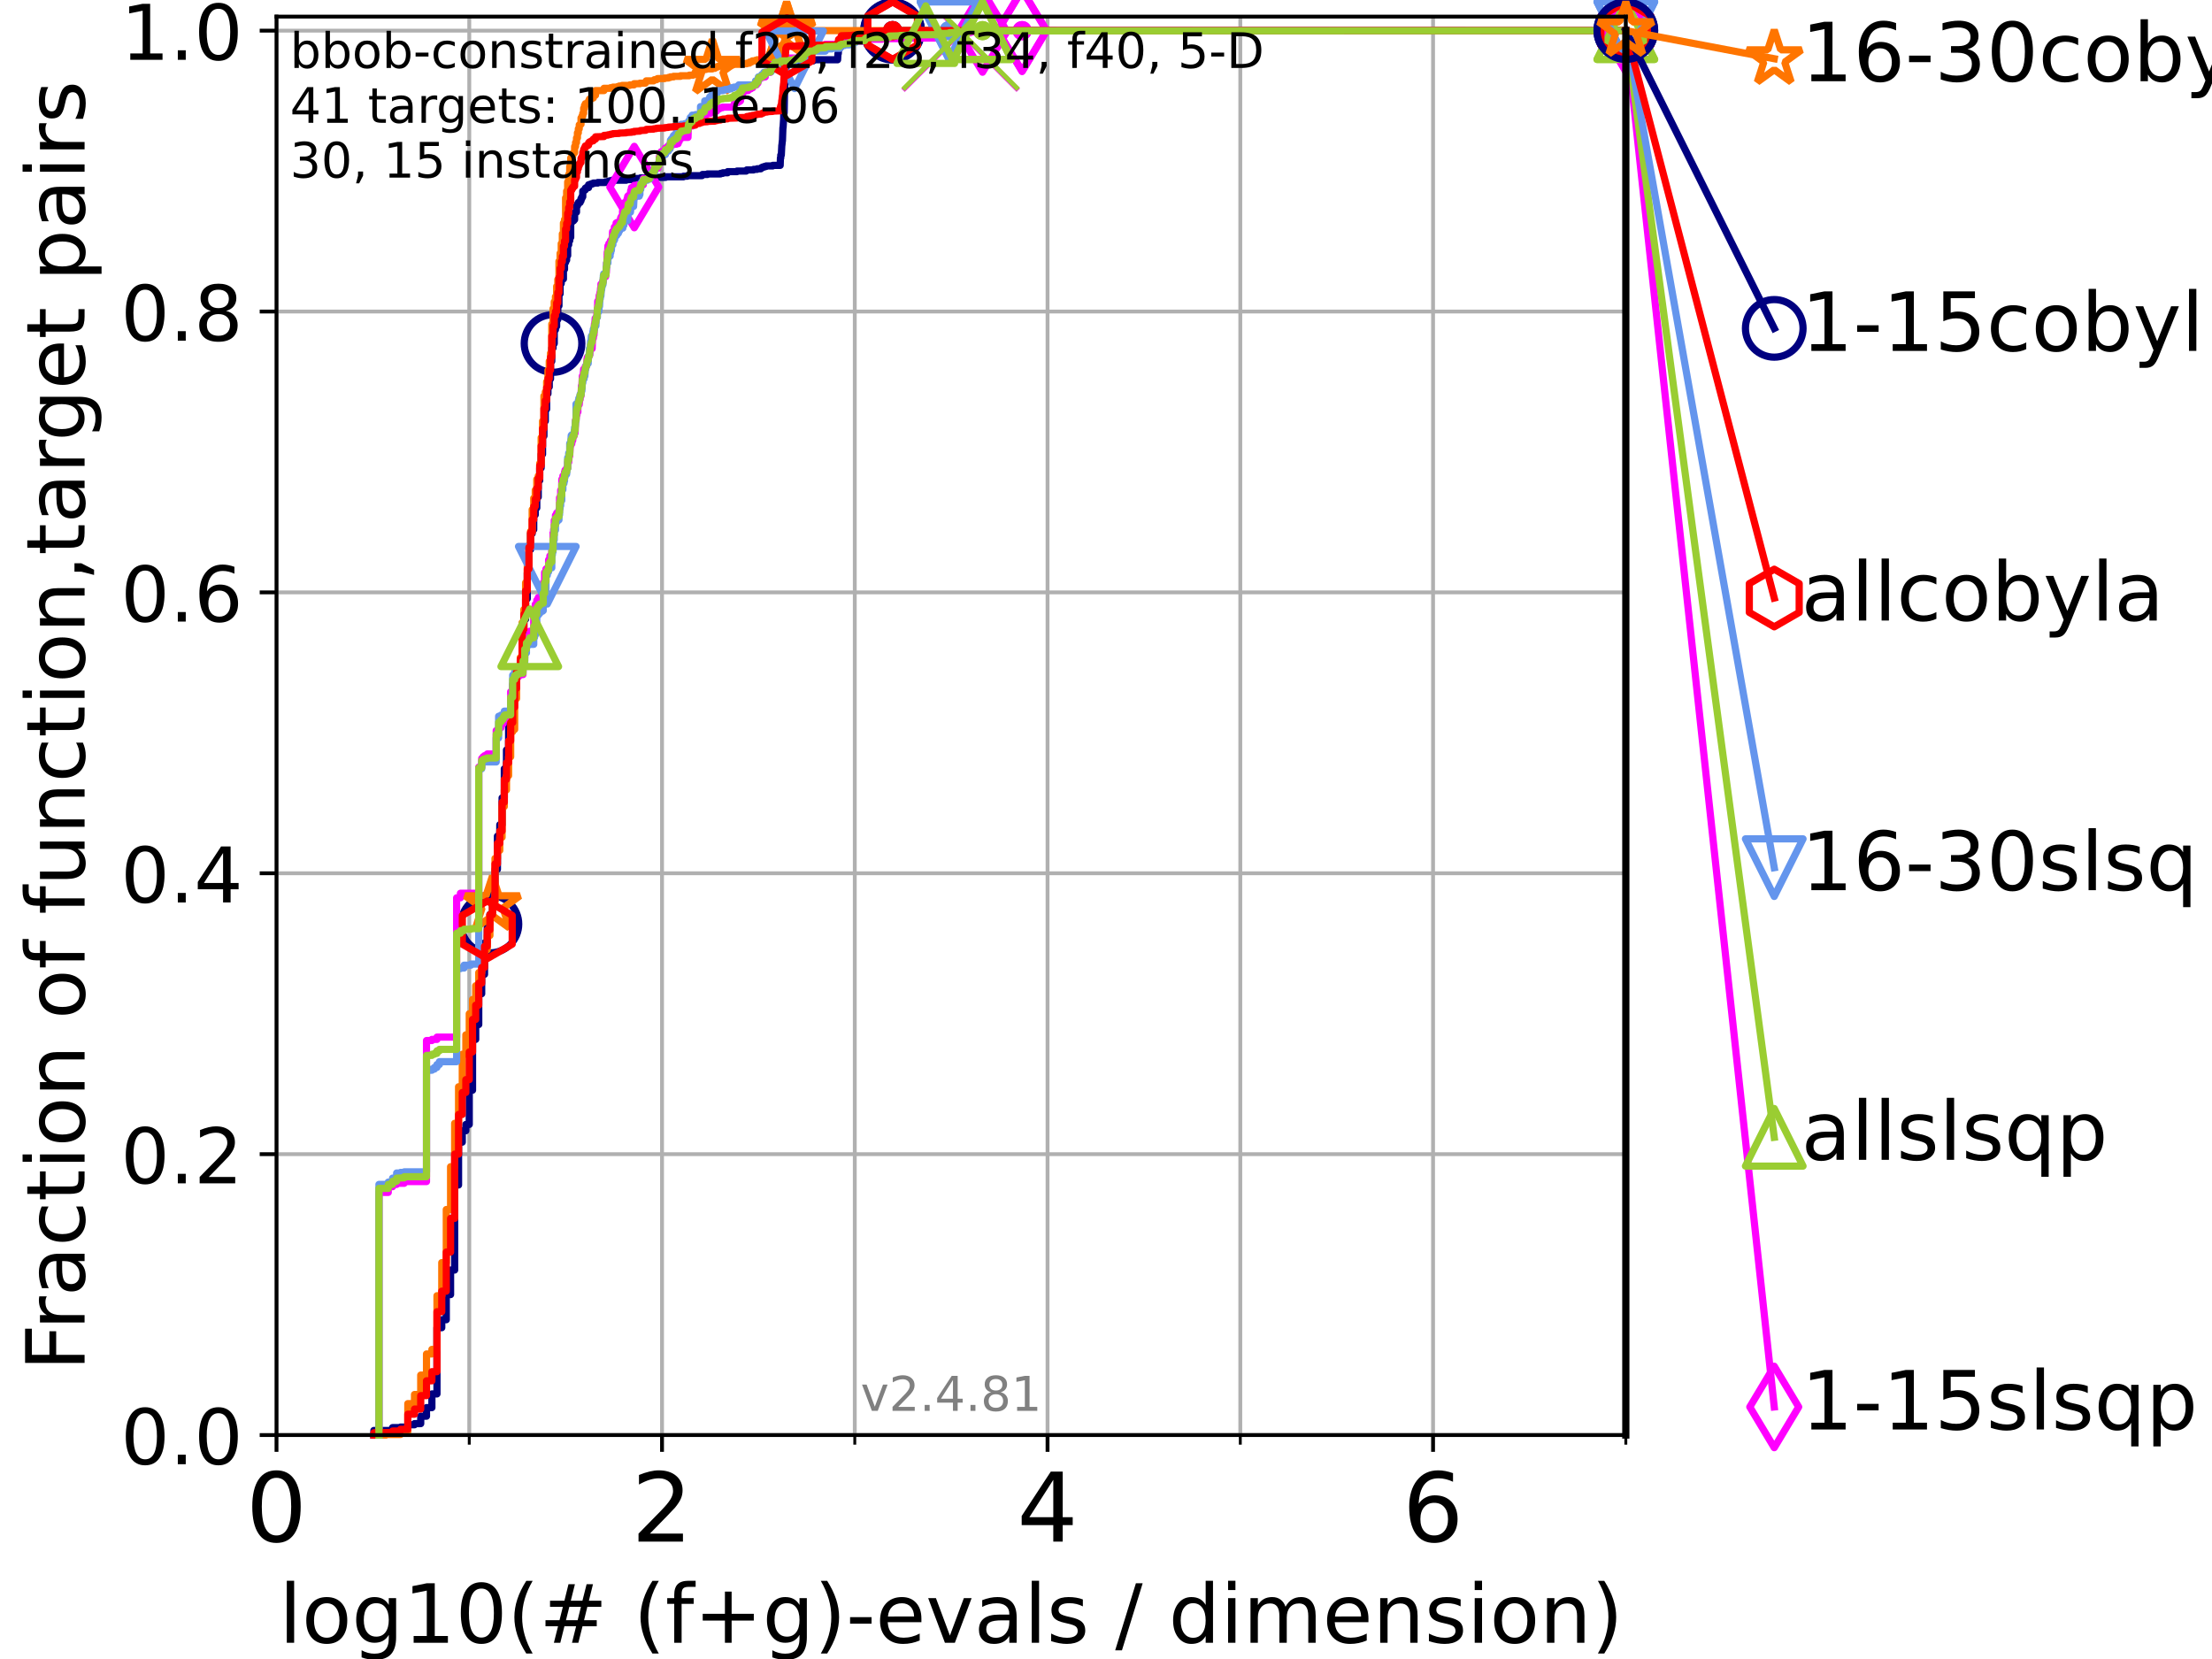 <?xml version="1.0" encoding="utf-8" standalone="no"?>
<!DOCTYPE svg PUBLIC "-//W3C//DTD SVG 1.1//EN"
  "http://www.w3.org/Graphics/SVG/1.1/DTD/svg11.dtd">
<!-- Created with matplotlib (https://matplotlib.org/) -->
<svg height="345.6pt" version="1.1" viewBox="0 0 460.8 345.6" width="460.8pt" xmlns="http://www.w3.org/2000/svg" xmlns:xlink="http://www.w3.org/1999/xlink">
 <defs>
  <style type="text/css">*{stroke-linecap:butt;stroke-linejoin:round;}</style>
 </defs>
 <g id="figure_1">
  <g id="patch_1">
   <path d="M 0 345.6 
L 460.8 345.6 
L 460.8 0 
L 0 0 
z
" style="fill:#ffffff;"/>
  </g>
  <g id="axes_1">
   <g id="patch_2">
    <path d="M 57.6 298.944 
L 338.688 298.944 
L 338.688 3.456 
L 57.6 3.456 
z
" style="fill:#ffffff;"/>
   </g>
   <g id="matplotlib.axis_1">
    <g id="xtick_1">
     <g id="line2d_1">
      <path clip-path="url(#p2752f7d45a)" d="M 57.6 298.944 
L 57.6 3.456 
" style="fill:none;stroke:#b0b0b0;stroke-linecap:square;stroke-width:0.8;"/>
     </g>
     <g id="line2d_2">
      <defs>
       <path d="M 0 0 
L 0 3.5 
" id="m0a3d2cbfa0" style="stroke:#000000;stroke-width:0.8;"/>
      </defs>
      <g>
       <use style="stroke:#000000;stroke-width:0.8;" x="57.6" xlink:href="#m0a3d2cbfa0" y="298.944"/>
      </g>
     </g>
     <g id="text_1">
      <!-- 0 -->
      <g transform="translate(51.237 321.141)scale(0.2 -0.2)">
       <defs>
        <path d="M 31.781 66.406 
Q 24.172 66.406 20.328 58.906 
Q 16.5 51.422 16.5 36.375 
Q 16.5 21.391 20.328 13.891 
Q 24.172 6.391 31.781 6.391 
Q 39.453 6.391 43.281 13.891 
Q 47.125 21.391 47.125 36.375 
Q 47.125 51.422 43.281 58.906 
Q 39.453 66.406 31.781 66.406 
z
M 31.781 74.219 
Q 44.047 74.219 50.516 64.516 
Q 56.984 54.828 56.984 36.375 
Q 56.984 17.969 50.516 8.266 
Q 44.047 -1.422 31.781 -1.422 
Q 19.531 -1.422 13.062 8.266 
Q 6.594 17.969 6.594 36.375 
Q 6.594 54.828 13.062 64.516 
Q 19.531 74.219 31.781 74.219 
z
" id="DejaVuSans-48"/>
       </defs>
       <use xlink:href="#DejaVuSans-48"/>
      </g>
     </g>
    </g>
    <g id="xtick_2">
     <g id="line2d_3">
      <path clip-path="url(#p2752f7d45a)" d="M 137.911 298.944 
L 137.911 3.456 
" style="fill:none;stroke:#b0b0b0;stroke-linecap:square;stroke-width:0.8;"/>
     </g>
     <g id="line2d_4">
      <g>
       <use style="stroke:#000000;stroke-width:0.8;" x="137.911" xlink:href="#m0a3d2cbfa0" y="298.944"/>
      </g>
     </g>
     <g id="text_2">
      <!-- 2 -->
      <g transform="translate(131.548 321.141)scale(0.2 -0.2)">
       <defs>
        <path d="M 19.188 8.297 
L 53.609 8.297 
L 53.609 0 
L 7.328 0 
L 7.328 8.297 
Q 12.938 14.109 22.625 23.891 
Q 32.328 33.688 34.812 36.531 
Q 39.547 41.844 41.422 45.531 
Q 43.312 49.219 43.312 52.781 
Q 43.312 58.594 39.234 62.25 
Q 35.156 65.922 28.609 65.922 
Q 23.969 65.922 18.812 64.312 
Q 13.672 62.703 7.812 59.422 
L 7.812 69.391 
Q 13.766 71.781 18.938 73 
Q 24.125 74.219 28.422 74.219 
Q 39.75 74.219 46.484 68.547 
Q 53.219 62.891 53.219 53.422 
Q 53.219 48.922 51.531 44.891 
Q 49.859 40.875 45.406 35.406 
Q 44.188 33.984 37.641 27.219 
Q 31.109 20.453 19.188 8.297 
z
" id="DejaVuSans-50"/>
       </defs>
       <use xlink:href="#DejaVuSans-50"/>
      </g>
     </g>
    </g>
    <g id="xtick_3">
     <g id="line2d_5">
      <path clip-path="url(#p2752f7d45a)" d="M 218.222 298.944 
L 218.222 3.456 
" style="fill:none;stroke:#b0b0b0;stroke-linecap:square;stroke-width:0.8;"/>
     </g>
     <g id="line2d_6">
      <g>
       <use style="stroke:#000000;stroke-width:0.8;" x="218.222" xlink:href="#m0a3d2cbfa0" y="298.944"/>
      </g>
     </g>
     <g id="text_3">
      <!-- 4 -->
      <g transform="translate(211.859 321.141)scale(0.2 -0.2)">
       <defs>
        <path d="M 37.797 64.312 
L 12.891 25.391 
L 37.797 25.391 
z
M 35.203 72.906 
L 47.609 72.906 
L 47.609 25.391 
L 58.016 25.391 
L 58.016 17.188 
L 47.609 17.188 
L 47.609 0 
L 37.797 0 
L 37.797 17.188 
L 4.891 17.188 
L 4.891 26.703 
z
" id="DejaVuSans-52"/>
       </defs>
       <use xlink:href="#DejaVuSans-52"/>
      </g>
     </g>
    </g>
    <g id="xtick_4">
     <g id="line2d_7">
      <path clip-path="url(#p2752f7d45a)" d="M 298.533 298.944 
L 298.533 3.456 
" style="fill:none;stroke:#b0b0b0;stroke-linecap:square;stroke-width:0.8;"/>
     </g>
     <g id="line2d_8">
      <g>
       <use style="stroke:#000000;stroke-width:0.8;" x="298.533" xlink:href="#m0a3d2cbfa0" y="298.944"/>
      </g>
     </g>
     <g id="text_4">
      <!-- 6 -->
      <g transform="translate(292.17 321.141)scale(0.2 -0.2)">
       <defs>
        <path d="M 33.016 40.375 
Q 26.375 40.375 22.484 35.828 
Q 18.609 31.297 18.609 23.391 
Q 18.609 15.531 22.484 10.953 
Q 26.375 6.391 33.016 6.391 
Q 39.656 6.391 43.531 10.953 
Q 47.406 15.531 47.406 23.391 
Q 47.406 31.297 43.531 35.828 
Q 39.656 40.375 33.016 40.375 
z
M 52.594 71.297 
L 52.594 62.312 
Q 48.875 64.062 45.094 64.984 
Q 41.312 65.922 37.594 65.922 
Q 27.828 65.922 22.672 59.328 
Q 17.531 52.734 16.797 39.406 
Q 19.672 43.656 24.016 45.922 
Q 28.375 48.188 33.594 48.188 
Q 44.578 48.188 50.953 41.516 
Q 57.328 34.859 57.328 23.391 
Q 57.328 12.156 50.688 5.359 
Q 44.047 -1.422 33.016 -1.422 
Q 20.359 -1.422 13.672 8.266 
Q 6.984 17.969 6.984 36.375 
Q 6.984 53.656 15.188 63.938 
Q 23.391 74.219 37.203 74.219 
Q 40.922 74.219 44.703 73.484 
Q 48.484 72.75 52.594 71.297 
z
" id="DejaVuSans-54"/>
       </defs>
       <use xlink:href="#DejaVuSans-54"/>
      </g>
     </g>
    </g>
    <g id="xtick_5">
     <g id="line2d_9">
      <path clip-path="url(#p2752f7d45a)" d="M 97.755 298.944 
L 97.755 3.456 
" style="fill:none;stroke:#b0b0b0;stroke-linecap:square;stroke-width:0.8;"/>
     </g>
     <g id="line2d_10">
      <defs>
       <path d="M 0 0 
L 0 2 
" id="m9e039f9c47" style="stroke:#000000;stroke-width:0.6;"/>
      </defs>
      <g>
       <use style="stroke:#000000;stroke-width:0.6;" x="97.755" xlink:href="#m9e039f9c47" y="298.944"/>
      </g>
     </g>
    </g>
    <g id="xtick_6">
     <g id="line2d_11">
      <path clip-path="url(#p2752f7d45a)" d="M 178.066 298.944 
L 178.066 3.456 
" style="fill:none;stroke:#b0b0b0;stroke-linecap:square;stroke-width:0.8;"/>
     </g>
     <g id="line2d_12">
      <g>
       <use style="stroke:#000000;stroke-width:0.6;" x="178.066" xlink:href="#m9e039f9c47" y="298.944"/>
      </g>
     </g>
    </g>
    <g id="xtick_7">
     <g id="line2d_13">
      <path clip-path="url(#p2752f7d45a)" d="M 258.377 298.944 
L 258.377 3.456 
" style="fill:none;stroke:#b0b0b0;stroke-linecap:square;stroke-width:0.8;"/>
     </g>
     <g id="line2d_14">
      <g>
       <use style="stroke:#000000;stroke-width:0.6;" x="258.377" xlink:href="#m9e039f9c47" y="298.944"/>
      </g>
     </g>
    </g>
    <g id="xtick_8">
     <g id="line2d_15">
      <path clip-path="url(#p2752f7d45a)" d="M 338.688 298.944 
L 338.688 3.456 
" style="fill:none;stroke:#b0b0b0;stroke-linecap:square;stroke-width:0.8;"/>
     </g>
     <g id="line2d_16">
      <g>
       <use style="stroke:#000000;stroke-width:0.6;" x="338.688" xlink:href="#m9e039f9c47" y="298.944"/>
      </g>
     </g>
    </g>
    <g id="text_5">
     <!-- log10(# (f+g)-evals / dimension) -->
     <g transform="translate(58.145 342.218)scale(0.17 -0.17)">
      <defs>
       <path d="M 9.422 75.984 
L 18.406 75.984 
L 18.406 0 
L 9.422 0 
z
" id="DejaVuSans-108"/>
       <path d="M 30.609 48.391 
Q 23.391 48.391 19.188 42.75 
Q 14.984 37.109 14.984 27.297 
Q 14.984 17.484 19.156 11.844 
Q 23.344 6.203 30.609 6.203 
Q 37.797 6.203 41.984 11.859 
Q 46.188 17.531 46.188 27.297 
Q 46.188 37.016 41.984 42.703 
Q 37.797 48.391 30.609 48.391 
z
M 30.609 56 
Q 42.328 56 49.016 48.375 
Q 55.719 40.766 55.719 27.297 
Q 55.719 13.875 49.016 6.219 
Q 42.328 -1.422 30.609 -1.422 
Q 18.844 -1.422 12.172 6.219 
Q 5.516 13.875 5.516 27.297 
Q 5.516 40.766 12.172 48.375 
Q 18.844 56 30.609 56 
z
" id="DejaVuSans-111"/>
       <path d="M 45.406 27.984 
Q 45.406 37.75 41.375 43.109 
Q 37.359 48.484 30.078 48.484 
Q 22.859 48.484 18.828 43.109 
Q 14.797 37.75 14.797 27.984 
Q 14.797 18.266 18.828 12.891 
Q 22.859 7.516 30.078 7.516 
Q 37.359 7.516 41.375 12.891 
Q 45.406 18.266 45.406 27.984 
z
M 54.391 6.781 
Q 54.391 -7.172 48.188 -13.984 
Q 42 -20.797 29.203 -20.797 
Q 24.469 -20.797 20.266 -20.094 
Q 16.062 -19.391 12.109 -17.922 
L 12.109 -9.188 
Q 16.062 -11.328 19.922 -12.344 
Q 23.781 -13.375 27.781 -13.375 
Q 36.625 -13.375 41.016 -8.766 
Q 45.406 -4.156 45.406 5.172 
L 45.406 9.625 
Q 42.625 4.781 38.281 2.391 
Q 33.938 0 27.875 0 
Q 17.828 0 11.672 7.656 
Q 5.516 15.328 5.516 27.984 
Q 5.516 40.672 11.672 48.328 
Q 17.828 56 27.875 56 
Q 33.938 56 38.281 53.609 
Q 42.625 51.219 45.406 46.391 
L 45.406 54.688 
L 54.391 54.688 
z
" id="DejaVuSans-103"/>
       <path d="M 12.406 8.297 
L 28.516 8.297 
L 28.516 63.922 
L 10.984 60.406 
L 10.984 69.391 
L 28.422 72.906 
L 38.281 72.906 
L 38.281 8.297 
L 54.391 8.297 
L 54.391 0 
L 12.406 0 
z
" id="DejaVuSans-49"/>
       <path d="M 31 75.875 
Q 24.469 64.656 21.281 53.656 
Q 18.109 42.672 18.109 31.391 
Q 18.109 20.125 21.312 9.062 
Q 24.516 -2 31 -13.188 
L 23.188 -13.188 
Q 15.875 -1.703 12.234 9.375 
Q 8.594 20.453 8.594 31.391 
Q 8.594 42.281 12.203 53.312 
Q 15.828 64.359 23.188 75.875 
z
" id="DejaVuSans-40"/>
       <path d="M 51.125 44 
L 36.922 44 
L 32.812 27.688 
L 47.125 27.688 
z
M 43.797 71.781 
L 38.719 51.516 
L 52.984 51.516 
L 58.109 71.781 
L 65.922 71.781 
L 60.891 51.516 
L 76.125 51.516 
L 76.125 44 
L 58.984 44 
L 54.984 27.688 
L 70.516 27.688 
L 70.516 20.219 
L 53.078 20.219 
L 48 0 
L 40.188 0 
L 45.219 20.219 
L 30.906 20.219 
L 25.875 0 
L 18.016 0 
L 23.094 20.219 
L 7.719 20.219 
L 7.719 27.688 
L 24.906 27.688 
L 29 44 
L 13.281 44 
L 13.281 51.516 
L 30.906 51.516 
L 35.891 71.781 
z
" id="DejaVuSans-35"/>
       <path id="DejaVuSans-32"/>
       <path d="M 37.109 75.984 
L 37.109 68.5 
L 28.516 68.5 
Q 23.688 68.5 21.797 66.547 
Q 19.922 64.594 19.922 59.516 
L 19.922 54.688 
L 34.719 54.688 
L 34.719 47.703 
L 19.922 47.703 
L 19.922 0 
L 10.891 0 
L 10.891 47.703 
L 2.297 47.703 
L 2.297 54.688 
L 10.891 54.688 
L 10.891 58.5 
Q 10.891 67.625 15.141 71.797 
Q 19.391 75.984 28.609 75.984 
z
" id="DejaVuSans-102"/>
       <path d="M 46 62.703 
L 46 35.5 
L 73.188 35.5 
L 73.188 27.203 
L 46 27.203 
L 46 0 
L 37.797 0 
L 37.797 27.203 
L 10.594 27.203 
L 10.594 35.5 
L 37.797 35.5 
L 37.797 62.703 
z
" id="DejaVuSans-43"/>
       <path d="M 8.016 75.875 
L 15.828 75.875 
Q 23.141 64.359 26.781 53.312 
Q 30.422 42.281 30.422 31.391 
Q 30.422 20.453 26.781 9.375 
Q 23.141 -1.703 15.828 -13.188 
L 8.016 -13.188 
Q 14.5 -2 17.703 9.062 
Q 20.906 20.125 20.906 31.391 
Q 20.906 42.672 17.703 53.656 
Q 14.5 64.656 8.016 75.875 
z
" id="DejaVuSans-41"/>
       <path d="M 4.891 31.391 
L 31.203 31.391 
L 31.203 23.391 
L 4.891 23.391 
z
" id="DejaVuSans-45"/>
       <path d="M 56.203 29.594 
L 56.203 25.203 
L 14.891 25.203 
Q 15.484 15.922 20.484 11.062 
Q 25.484 6.203 34.422 6.203 
Q 39.594 6.203 44.453 7.469 
Q 49.312 8.734 54.109 11.281 
L 54.109 2.781 
Q 49.266 0.734 44.188 -0.344 
Q 39.109 -1.422 33.891 -1.422 
Q 20.797 -1.422 13.156 6.188 
Q 5.516 13.812 5.516 26.812 
Q 5.516 40.234 12.766 48.109 
Q 20.016 56 32.328 56 
Q 43.359 56 49.781 48.891 
Q 56.203 41.797 56.203 29.594 
z
M 47.219 32.234 
Q 47.125 39.594 43.094 43.984 
Q 39.062 48.391 32.422 48.391 
Q 24.906 48.391 20.391 44.141 
Q 15.875 39.891 15.188 32.172 
z
" id="DejaVuSans-101"/>
       <path d="M 2.984 54.688 
L 12.5 54.688 
L 29.594 8.797 
L 46.688 54.688 
L 56.203 54.688 
L 35.688 0 
L 23.484 0 
z
" id="DejaVuSans-118"/>
       <path d="M 34.281 27.484 
Q 23.391 27.484 19.188 25 
Q 14.984 22.516 14.984 16.5 
Q 14.984 11.719 18.141 8.906 
Q 21.297 6.109 26.703 6.109 
Q 34.188 6.109 38.703 11.406 
Q 43.219 16.703 43.219 25.484 
L 43.219 27.484 
z
M 52.203 31.203 
L 52.203 0 
L 43.219 0 
L 43.219 8.297 
Q 40.141 3.328 35.547 0.953 
Q 30.953 -1.422 24.312 -1.422 
Q 15.922 -1.422 10.953 3.297 
Q 6 8.016 6 15.922 
Q 6 25.141 12.172 29.828 
Q 18.359 34.516 30.609 34.516 
L 43.219 34.516 
L 43.219 35.406 
Q 43.219 41.609 39.141 45 
Q 35.062 48.391 27.688 48.391 
Q 23 48.391 18.547 47.266 
Q 14.109 46.141 10.016 43.891 
L 10.016 52.203 
Q 14.938 54.109 19.578 55.047 
Q 24.219 56 28.609 56 
Q 40.484 56 46.344 49.844 
Q 52.203 43.703 52.203 31.203 
z
" id="DejaVuSans-97"/>
       <path d="M 44.281 53.078 
L 44.281 44.578 
Q 40.484 46.531 36.375 47.5 
Q 32.281 48.484 27.875 48.484 
Q 21.188 48.484 17.844 46.438 
Q 14.5 44.391 14.5 40.281 
Q 14.5 37.156 16.891 35.375 
Q 19.281 33.594 26.516 31.984 
L 29.594 31.297 
Q 39.156 29.25 43.188 25.516 
Q 47.219 21.781 47.219 15.094 
Q 47.219 7.469 41.188 3.016 
Q 35.156 -1.422 24.609 -1.422 
Q 20.219 -1.422 15.453 -0.562 
Q 10.688 0.297 5.422 2 
L 5.422 11.281 
Q 10.406 8.688 15.234 7.391 
Q 20.062 6.109 24.812 6.109 
Q 31.156 6.109 34.562 8.281 
Q 37.984 10.453 37.984 14.406 
Q 37.984 18.062 35.516 20.016 
Q 33.062 21.969 24.703 23.781 
L 21.578 24.516 
Q 13.234 26.266 9.516 29.906 
Q 5.812 33.547 5.812 39.891 
Q 5.812 47.609 11.281 51.797 
Q 16.75 56 26.812 56 
Q 31.781 56 36.172 55.266 
Q 40.578 54.547 44.281 53.078 
z
" id="DejaVuSans-115"/>
       <path d="M 25.391 72.906 
L 33.688 72.906 
L 8.297 -9.281 
L 0 -9.281 
z
" id="DejaVuSans-47"/>
       <path d="M 45.406 46.391 
L 45.406 75.984 
L 54.391 75.984 
L 54.391 0 
L 45.406 0 
L 45.406 8.203 
Q 42.578 3.328 38.25 0.953 
Q 33.938 -1.422 27.875 -1.422 
Q 17.969 -1.422 11.734 6.484 
Q 5.516 14.406 5.516 27.297 
Q 5.516 40.188 11.734 48.094 
Q 17.969 56 27.875 56 
Q 33.938 56 38.25 53.625 
Q 42.578 51.266 45.406 46.391 
z
M 14.797 27.297 
Q 14.797 17.391 18.875 11.75 
Q 22.953 6.109 30.078 6.109 
Q 37.203 6.109 41.297 11.75 
Q 45.406 17.391 45.406 27.297 
Q 45.406 37.203 41.297 42.844 
Q 37.203 48.484 30.078 48.484 
Q 22.953 48.484 18.875 42.844 
Q 14.797 37.203 14.797 27.297 
z
" id="DejaVuSans-100"/>
       <path d="M 9.422 54.688 
L 18.406 54.688 
L 18.406 0 
L 9.422 0 
z
M 9.422 75.984 
L 18.406 75.984 
L 18.406 64.594 
L 9.422 64.594 
z
" id="DejaVuSans-105"/>
       <path d="M 52 44.188 
Q 55.375 50.25 60.062 53.125 
Q 64.75 56 71.094 56 
Q 79.641 56 84.281 50.016 
Q 88.922 44.047 88.922 33.016 
L 88.922 0 
L 79.891 0 
L 79.891 32.719 
Q 79.891 40.578 77.094 44.375 
Q 74.312 48.188 68.609 48.188 
Q 61.625 48.188 57.562 43.547 
Q 53.516 38.922 53.516 30.906 
L 53.516 0 
L 44.484 0 
L 44.484 32.719 
Q 44.484 40.625 41.703 44.406 
Q 38.922 48.188 33.109 48.188 
Q 26.219 48.188 22.156 43.531 
Q 18.109 38.875 18.109 30.906 
L 18.109 0 
L 9.078 0 
L 9.078 54.688 
L 18.109 54.688 
L 18.109 46.188 
Q 21.188 51.219 25.484 53.609 
Q 29.781 56 35.688 56 
Q 41.656 56 45.828 52.969 
Q 50 49.953 52 44.188 
z
" id="DejaVuSans-109"/>
       <path d="M 54.891 33.016 
L 54.891 0 
L 45.906 0 
L 45.906 32.719 
Q 45.906 40.484 42.875 44.328 
Q 39.844 48.188 33.797 48.188 
Q 26.516 48.188 22.312 43.547 
Q 18.109 38.922 18.109 30.906 
L 18.109 0 
L 9.078 0 
L 9.078 54.688 
L 18.109 54.688 
L 18.109 46.188 
Q 21.344 51.125 25.703 53.562 
Q 30.078 56 35.797 56 
Q 45.219 56 50.047 50.172 
Q 54.891 44.344 54.891 33.016 
z
" id="DejaVuSans-110"/>
      </defs>
      <use xlink:href="#DejaVuSans-108"/>
      <use x="27.783" xlink:href="#DejaVuSans-111"/>
      <use x="88.965" xlink:href="#DejaVuSans-103"/>
      <use x="152.441" xlink:href="#DejaVuSans-49"/>
      <use x="216.064" xlink:href="#DejaVuSans-48"/>
      <use x="279.688" xlink:href="#DejaVuSans-40"/>
      <use x="318.701" xlink:href="#DejaVuSans-35"/>
      <use x="402.49" xlink:href="#DejaVuSans-32"/>
      <use x="434.277" xlink:href="#DejaVuSans-40"/>
      <use x="473.291" xlink:href="#DejaVuSans-102"/>
      <use x="508.496" xlink:href="#DejaVuSans-43"/>
      <use x="592.285" xlink:href="#DejaVuSans-103"/>
      <use x="655.762" xlink:href="#DejaVuSans-41"/>
      <use x="694.775" xlink:href="#DejaVuSans-45"/>
      <use x="730.859" xlink:href="#DejaVuSans-101"/>
      <use x="792.383" xlink:href="#DejaVuSans-118"/>
      <use x="851.562" xlink:href="#DejaVuSans-97"/>
      <use x="912.842" xlink:href="#DejaVuSans-108"/>
      <use x="940.625" xlink:href="#DejaVuSans-115"/>
      <use x="992.725" xlink:href="#DejaVuSans-32"/>
      <use x="1024.512" xlink:href="#DejaVuSans-47"/>
      <use x="1058.203" xlink:href="#DejaVuSans-32"/>
      <use x="1089.99" xlink:href="#DejaVuSans-100"/>
      <use x="1153.467" xlink:href="#DejaVuSans-105"/>
      <use x="1181.25" xlink:href="#DejaVuSans-109"/>
      <use x="1278.662" xlink:href="#DejaVuSans-101"/>
      <use x="1340.186" xlink:href="#DejaVuSans-110"/>
      <use x="1403.564" xlink:href="#DejaVuSans-115"/>
      <use x="1455.664" xlink:href="#DejaVuSans-105"/>
      <use x="1483.447" xlink:href="#DejaVuSans-111"/>
      <use x="1544.629" xlink:href="#DejaVuSans-110"/>
      <use x="1608.008" xlink:href="#DejaVuSans-41"/>
     </g>
    </g>
   </g>
   <g id="matplotlib.axis_2">
    <g id="ytick_1">
     <g id="line2d_17">
      <path clip-path="url(#p2752f7d45a)" d="M 57.6 298.944 
L 338.688 298.944 
" style="fill:none;stroke:#b0b0b0;stroke-linecap:square;stroke-width:0.8;"/>
     </g>
     <g id="line2d_18">
      <defs>
       <path d="M 0 0 
L -3.5 0 
" id="m8141dc260a" style="stroke:#000000;stroke-width:0.8;"/>
      </defs>
      <g>
       <use style="stroke:#000000;stroke-width:0.8;" x="57.6" xlink:href="#m8141dc260a" y="298.944"/>
      </g>
     </g>
     <g id="text_6">
      <!-- 0.0 -->
      <g transform="translate(25.155 305.023)scale(0.16 -0.16)">
       <defs>
        <path d="M 10.688 12.406 
L 21 12.406 
L 21 0 
L 10.688 0 
z
" id="DejaVuSans-46"/>
       </defs>
       <use xlink:href="#DejaVuSans-48"/>
       <use x="63.623" xlink:href="#DejaVuSans-46"/>
       <use x="95.41" xlink:href="#DejaVuSans-48"/>
      </g>
     </g>
    </g>
    <g id="ytick_2">
     <g id="line2d_19">
      <path clip-path="url(#p2752f7d45a)" d="M 57.6 240.432 
L 338.688 240.432 
" style="fill:none;stroke:#b0b0b0;stroke-linecap:square;stroke-width:0.8;"/>
     </g>
     <g id="line2d_20">
      <g>
       <use style="stroke:#000000;stroke-width:0.8;" x="57.6" xlink:href="#m8141dc260a" y="240.432"/>
      </g>
     </g>
     <g id="text_7">
      <!-- 0.2 -->
      <g transform="translate(25.155 246.51)scale(0.16 -0.16)">
       <use xlink:href="#DejaVuSans-48"/>
       <use x="63.623" xlink:href="#DejaVuSans-46"/>
       <use x="95.41" xlink:href="#DejaVuSans-50"/>
      </g>
     </g>
    </g>
    <g id="ytick_3">
     <g id="line2d_21">
      <path clip-path="url(#p2752f7d45a)" d="M 57.6 181.919 
L 338.688 181.919 
" style="fill:none;stroke:#b0b0b0;stroke-linecap:square;stroke-width:0.8;"/>
     </g>
     <g id="line2d_22">
      <g>
       <use style="stroke:#000000;stroke-width:0.8;" x="57.6" xlink:href="#m8141dc260a" y="181.919"/>
      </g>
     </g>
     <g id="text_8">
      <!-- 0.4 -->
      <g transform="translate(25.155 187.998)scale(0.16 -0.16)">
       <use xlink:href="#DejaVuSans-48"/>
       <use x="63.623" xlink:href="#DejaVuSans-46"/>
       <use x="95.41" xlink:href="#DejaVuSans-52"/>
      </g>
     </g>
    </g>
    <g id="ytick_4">
     <g id="line2d_23">
      <path clip-path="url(#p2752f7d45a)" d="M 57.6 123.407 
L 338.688 123.407 
" style="fill:none;stroke:#b0b0b0;stroke-linecap:square;stroke-width:0.8;"/>
     </g>
     <g id="line2d_24">
      <g>
       <use style="stroke:#000000;stroke-width:0.8;" x="57.6" xlink:href="#m8141dc260a" y="123.407"/>
      </g>
     </g>
     <g id="text_9">
      <!-- 0.6 -->
      <g transform="translate(25.155 129.485)scale(0.16 -0.16)">
       <use xlink:href="#DejaVuSans-48"/>
       <use x="63.623" xlink:href="#DejaVuSans-46"/>
       <use x="95.41" xlink:href="#DejaVuSans-54"/>
      </g>
     </g>
    </g>
    <g id="ytick_5">
     <g id="line2d_25">
      <path clip-path="url(#p2752f7d45a)" d="M 57.6 64.894 
L 338.688 64.894 
" style="fill:none;stroke:#b0b0b0;stroke-linecap:square;stroke-width:0.8;"/>
     </g>
     <g id="line2d_26">
      <g>
       <use style="stroke:#000000;stroke-width:0.8;" x="57.6" xlink:href="#m8141dc260a" y="64.894"/>
      </g>
     </g>
     <g id="text_10">
      <!-- 0.8 -->
      <g transform="translate(25.155 70.973)scale(0.16 -0.16)">
       <defs>
        <path d="M 31.781 34.625 
Q 24.75 34.625 20.719 30.859 
Q 16.703 27.094 16.703 20.516 
Q 16.703 13.922 20.719 10.156 
Q 24.75 6.391 31.781 6.391 
Q 38.812 6.391 42.859 10.172 
Q 46.922 13.969 46.922 20.516 
Q 46.922 27.094 42.891 30.859 
Q 38.875 34.625 31.781 34.625 
z
M 21.922 38.812 
Q 15.578 40.375 12.031 44.719 
Q 8.5 49.078 8.5 55.328 
Q 8.5 64.062 14.719 69.141 
Q 20.953 74.219 31.781 74.219 
Q 42.672 74.219 48.875 69.141 
Q 55.078 64.062 55.078 55.328 
Q 55.078 49.078 51.531 44.719 
Q 48 40.375 41.703 38.812 
Q 48.828 37.156 52.797 32.312 
Q 56.781 27.484 56.781 20.516 
Q 56.781 9.906 50.312 4.234 
Q 43.844 -1.422 31.781 -1.422 
Q 19.734 -1.422 13.25 4.234 
Q 6.781 9.906 6.781 20.516 
Q 6.781 27.484 10.781 32.312 
Q 14.797 37.156 21.922 38.812 
z
M 18.312 54.391 
Q 18.312 48.734 21.844 45.562 
Q 25.391 42.391 31.781 42.391 
Q 38.141 42.391 41.719 45.562 
Q 45.312 48.734 45.312 54.391 
Q 45.312 60.062 41.719 63.234 
Q 38.141 66.406 31.781 66.406 
Q 25.391 66.406 21.844 63.234 
Q 18.312 60.062 18.312 54.391 
z
" id="DejaVuSans-56"/>
       </defs>
       <use xlink:href="#DejaVuSans-48"/>
       <use x="63.623" xlink:href="#DejaVuSans-46"/>
       <use x="95.41" xlink:href="#DejaVuSans-56"/>
      </g>
     </g>
    </g>
    <g id="ytick_6">
     <g id="line2d_27">
      <path clip-path="url(#p2752f7d45a)" d="M 57.6 6.382 
L 338.688 6.382 
" style="fill:none;stroke:#b0b0b0;stroke-linecap:square;stroke-width:0.8;"/>
     </g>
     <g id="line2d_28">
      <g>
       <use style="stroke:#000000;stroke-width:0.8;" x="57.6" xlink:href="#m8141dc260a" y="6.382"/>
      </g>
     </g>
     <g id="text_11">
      <!-- 1.0 -->
      <g transform="translate(25.155 12.46)scale(0.16 -0.16)">
       <use xlink:href="#DejaVuSans-49"/>
       <use x="63.623" xlink:href="#DejaVuSans-46"/>
       <use x="95.41" xlink:href="#DejaVuSans-48"/>
      </g>
     </g>
    </g>
    <g id="text_12">
     <!-- Fraction of function,target pairs -->
     <g transform="translate(17.62 285.585)rotate(-90)scale(0.17 -0.17)">
      <defs>
       <path d="M 9.812 72.906 
L 51.703 72.906 
L 51.703 64.594 
L 19.672 64.594 
L 19.672 43.109 
L 48.578 43.109 
L 48.578 34.812 
L 19.672 34.812 
L 19.672 0 
L 9.812 0 
z
" id="DejaVuSans-70"/>
       <path d="M 41.109 46.297 
Q 39.594 47.172 37.812 47.578 
Q 36.031 48 33.891 48 
Q 26.266 48 22.188 43.047 
Q 18.109 38.094 18.109 28.812 
L 18.109 0 
L 9.078 0 
L 9.078 54.688 
L 18.109 54.688 
L 18.109 46.188 
Q 20.953 51.172 25.484 53.578 
Q 30.031 56 36.531 56 
Q 37.453 56 38.578 55.875 
Q 39.703 55.766 41.062 55.516 
z
" id="DejaVuSans-114"/>
       <path d="M 48.781 52.594 
L 48.781 44.188 
Q 44.969 46.297 41.141 47.344 
Q 37.312 48.391 33.406 48.391 
Q 24.656 48.391 19.812 42.844 
Q 14.984 37.312 14.984 27.297 
Q 14.984 17.281 19.812 11.734 
Q 24.656 6.203 33.406 6.203 
Q 37.312 6.203 41.141 7.25 
Q 44.969 8.297 48.781 10.406 
L 48.781 2.094 
Q 45.016 0.344 40.984 -0.531 
Q 36.969 -1.422 32.422 -1.422 
Q 20.062 -1.422 12.781 6.344 
Q 5.516 14.109 5.516 27.297 
Q 5.516 40.672 12.859 48.328 
Q 20.219 56 33.016 56 
Q 37.156 56 41.109 55.141 
Q 45.062 54.297 48.781 52.594 
z
" id="DejaVuSans-99"/>
       <path d="M 18.312 70.219 
L 18.312 54.688 
L 36.812 54.688 
L 36.812 47.703 
L 18.312 47.703 
L 18.312 18.016 
Q 18.312 11.328 20.141 9.422 
Q 21.969 7.516 27.594 7.516 
L 36.812 7.516 
L 36.812 0 
L 27.594 0 
Q 17.188 0 13.234 3.875 
Q 9.281 7.766 9.281 18.016 
L 9.281 47.703 
L 2.688 47.703 
L 2.688 54.688 
L 9.281 54.688 
L 9.281 70.219 
z
" id="DejaVuSans-116"/>
       <path d="M 8.5 21.578 
L 8.5 54.688 
L 17.484 54.688 
L 17.484 21.922 
Q 17.484 14.156 20.5 10.266 
Q 23.531 6.391 29.594 6.391 
Q 36.859 6.391 41.078 11.031 
Q 45.312 15.672 45.312 23.688 
L 45.312 54.688 
L 54.297 54.688 
L 54.297 0 
L 45.312 0 
L 45.312 8.406 
Q 42.047 3.422 37.719 1 
Q 33.406 -1.422 27.688 -1.422 
Q 18.266 -1.422 13.375 4.438 
Q 8.5 10.297 8.5 21.578 
z
M 31.109 56 
z
" id="DejaVuSans-117"/>
       <path d="M 11.719 12.406 
L 22.016 12.406 
L 22.016 4 
L 14.016 -11.625 
L 7.719 -11.625 
L 11.719 4 
z
" id="DejaVuSans-44"/>
       <path d="M 18.109 8.203 
L 18.109 -20.797 
L 9.078 -20.797 
L 9.078 54.688 
L 18.109 54.688 
L 18.109 46.391 
Q 20.953 51.266 25.266 53.625 
Q 29.594 56 35.594 56 
Q 45.562 56 51.781 48.094 
Q 58.016 40.188 58.016 27.297 
Q 58.016 14.406 51.781 6.484 
Q 45.562 -1.422 35.594 -1.422 
Q 29.594 -1.422 25.266 0.953 
Q 20.953 3.328 18.109 8.203 
z
M 48.688 27.297 
Q 48.688 37.203 44.609 42.844 
Q 40.531 48.484 33.406 48.484 
Q 26.266 48.484 22.188 42.844 
Q 18.109 37.203 18.109 27.297 
Q 18.109 17.391 22.188 11.75 
Q 26.266 6.109 33.406 6.109 
Q 40.531 6.109 44.609 11.75 
Q 48.688 17.391 48.688 27.297 
z
" id="DejaVuSans-112"/>
      </defs>
      <use xlink:href="#DejaVuSans-70"/>
      <use x="50.27" xlink:href="#DejaVuSans-114"/>
      <use x="91.383" xlink:href="#DejaVuSans-97"/>
      <use x="152.662" xlink:href="#DejaVuSans-99"/>
      <use x="207.643" xlink:href="#DejaVuSans-116"/>
      <use x="246.852" xlink:href="#DejaVuSans-105"/>
      <use x="274.635" xlink:href="#DejaVuSans-111"/>
      <use x="335.816" xlink:href="#DejaVuSans-110"/>
      <use x="399.195" xlink:href="#DejaVuSans-32"/>
      <use x="430.982" xlink:href="#DejaVuSans-111"/>
      <use x="492.164" xlink:href="#DejaVuSans-102"/>
      <use x="527.369" xlink:href="#DejaVuSans-32"/>
      <use x="559.156" xlink:href="#DejaVuSans-102"/>
      <use x="594.361" xlink:href="#DejaVuSans-117"/>
      <use x="657.74" xlink:href="#DejaVuSans-110"/>
      <use x="721.119" xlink:href="#DejaVuSans-99"/>
      <use x="776.1" xlink:href="#DejaVuSans-116"/>
      <use x="815.309" xlink:href="#DejaVuSans-105"/>
      <use x="843.092" xlink:href="#DejaVuSans-111"/>
      <use x="904.273" xlink:href="#DejaVuSans-110"/>
      <use x="967.652" xlink:href="#DejaVuSans-44"/>
      <use x="999.439" xlink:href="#DejaVuSans-116"/>
      <use x="1038.648" xlink:href="#DejaVuSans-97"/>
      <use x="1099.928" xlink:href="#DejaVuSans-114"/>
      <use x="1139.291" xlink:href="#DejaVuSans-103"/>
      <use x="1202.768" xlink:href="#DejaVuSans-101"/>
      <use x="1264.291" xlink:href="#DejaVuSans-116"/>
      <use x="1303.5" xlink:href="#DejaVuSans-32"/>
      <use x="1335.287" xlink:href="#DejaVuSans-112"/>
      <use x="1398.764" xlink:href="#DejaVuSans-97"/>
      <use x="1460.043" xlink:href="#DejaVuSans-105"/>
      <use x="1487.826" xlink:href="#DejaVuSans-114"/>
      <use x="1528.939" xlink:href="#DejaVuSans-115"/>
     </g>
    </g>
   </g>
   <g id="line2d_29">
    <defs>
     <path d="M 0 1.5 
C 0.398 1.5 0.779 1.342 1.061 1.061 
C 1.342 0.779 1.5 0.398 1.5 0 
C 1.5 -0.398 1.342 -0.779 1.061 -1.061 
C 0.779 -1.342 0.398 -1.5 0 -1.5 
C -0.398 -1.5 -0.779 -1.342 -1.061 -1.061 
C -1.342 -0.779 -1.5 -0.398 -1.5 0 
C -1.5 0.398 -1.342 0.779 -1.061 1.061 
C -0.779 1.342 -0.398 1.5 0 1.5 
z
" id="mc83cfa99c0" style="stroke:#000080;"/>
    </defs>
    <g>
     <use style="fill:#000080;stroke:#000080;" x="185.942" xlink:href="#mc83cfa99c0" y="6.382"/>
     <use style="fill:#000080;stroke:#000080;" x="185.942" xlink:href="#mc83cfa99c0" y="6.382"/>
    </g>
   </g>
   <g id="line2d_30">
    <path d="M 77.885 298.944 
L 77.885 297.993 
L 81.776 297.993 
L 81.776 297.398 
L 83.438 297.398 
L 83.438 297.279 
L 84.956 297.279 
L 84.956 296.803 
L 86.351 296.803 
L 86.351 296.565 
L 87.644 296.565 
L 87.644 295.019 
L 88.847 295.019 
L 88.847 293.235 
L 89.973 293.235 
L 89.973 290.381 
L 91.03 290.381 
L 91.03 276.586 
L 92.027 276.586 
L 92.027 274.921 
L 92.969 274.921 
L 92.969 269.688 
L 93.864 269.688 
L 93.864 264.574 
L 94.715 264.574 
L 94.715 246.854 
L 95.526 246.854 
L 95.526 237.934 
L 96.301 237.934 
L 96.301 235.555 
L 97.044 235.555 
L 97.044 234.247 
L 97.755 234.247 
L 97.755 227.112 
L 98.439 227.112 
L 98.439 216.527 
L 99.098 216.527 
L 99.098 213.435 
L 99.732 213.435 
L 99.732 207.013 
L 100.344 207.013 
L 100.344 202.969 
L 100.935 202.969 
L 100.935 196.428 
L 101.507 196.428 
L 101.507 192.504 
L 102.06 192.504 
L 102.06 190.482 
L 102.597 190.482 
L 102.597 186.795 
L 103.118 186.795 
L 103.118 181.087 
L 103.623 181.087 
L 103.623 174.189 
L 104.115 174.189 
L 104.115 171.81 
L 104.592 171.81 
L 104.592 166.221 
L 105.057 166.221 
L 105.057 160.155 
L 105.51 160.155 
L 105.51 156.231 
L 105.952 156.231 
L 105.952 150.998 
L 106.383 150.998 
L 106.383 148.619 
L 106.803 148.619 
L 106.803 142.673 
L 107.213 142.673 
L 107.213 141.246 
L 107.614 141.246 
L 107.614 139.819 
L 108.006 139.819 
L 108.006 139.105 
L 108.389 139.105 
L 108.389 137.559 
L 108.764 137.559 
L 108.764 132.445 
L 109.132 132.445 
L 109.132 128.996 
L 109.491 128.996 
L 109.491 124.715 
L 109.843 124.715 
L 109.843 119.363 
L 110.189 119.363 
L 110.189 114.487 
L 110.527 114.487 
L 110.527 111.157 
L 110.86 111.157 
L 110.86 110.325 
L 111.186 110.325 
L 111.186 107.232 
L 111.506 107.232 
L 111.506 105.805 
L 111.82 105.805 
L 111.82 103.546 
L 112.128 103.546 
L 112.128 100.097 
L 112.432 100.097 
L 112.432 97.48 
L 112.73 97.48 
L 112.73 94.626 
L 113.023 94.626 
L 113.023 90.82 
L 113.311 90.82 
L 113.311 87.728 
L 113.595 87.728 
L 113.595 85.231 
L 113.874 85.231 
L 113.874 82.02 
L 114.148 82.02 
L 114.148 80.593 
L 114.419 80.593 
L 114.419 78.928 
L 114.685 78.928 
L 114.685 75.241 
L 114.947 75.241 
L 114.947 72.505 
L 115.206 72.505 
L 115.206 71.554 
L 115.46 71.554 
L 115.46 68.7 
L 115.711 68.7 
L 115.711 67.986 
L 115.959 67.986 
L 115.959 66.559 
L 116.203 66.559 
L 116.203 63.705 
L 116.443 63.705 
L 116.443 61.207 
L 116.68 61.207 
L 116.68 59.067 
L 116.914 59.067 
L 116.914 58.234 
L 117.145 58.234 
L 117.145 58.115 
L 117.373 58.115 
L 117.373 56.093 
L 117.598 56.093 
L 117.598 54.666 
L 117.821 54.666 
L 117.821 54.191 
L 118.04 54.191 
L 118.04 53.239 
L 118.257 53.239 
L 118.257 50.98 
L 118.471 50.98 
L 118.471 50.147 
L 118.682 50.147 
L 118.682 49.433 
L 118.891 49.433 
L 118.891 46.341 
L 119.097 46.341 
L 119.097 45.985 
L 119.503 45.985 
L 119.503 45.747 
L 119.702 45.747 
L 119.702 44.32 
L 119.899 44.32 
L 119.899 44.201 
L 120.094 44.201 
L 120.094 42.892 
L 120.287 42.892 
L 120.287 42.536 
L 120.477 42.536 
L 120.477 42.179 
L 120.852 42.179 
L 120.852 41.822 
L 121.037 41.822 
L 121.037 41.346 
L 121.219 41.346 
L 121.219 40.99 
L 121.4 40.99 
L 121.4 39.8 
L 121.579 39.8 
L 121.579 39.681 
L 121.756 39.681 
L 121.756 39.562 
L 121.931 39.562 
L 121.931 39.206 
L 122.105 39.206 
L 122.105 39.087 
L 122.615 39.087 
L 122.615 38.492 
L 122.948 38.492 
L 122.948 38.373 
L 123.274 38.373 
L 123.274 38.254 
L 123.594 38.254 
L 123.594 38.135 
L 124.52 38.135 
L 124.52 38.016 
L 126.1 38.016 
L 126.1 37.897 
L 126.64 37.897 
L 126.64 37.779 
L 127.035 37.779 
L 127.035 37.66 
L 127.548 37.66 
L 127.548 37.541 
L 130.452 37.541 
L 130.452 37.422 
L 131.591 37.422 
L 131.591 37.303 
L 132.47 37.303 
L 132.47 37.184 
L 133.398 37.184 
L 133.398 37.065 
L 135.761 37.065 
L 135.761 36.946 
L 138.662 36.946 
L 138.662 36.827 
L 142.379 36.827 
L 142.379 36.708 
L 143.17 36.708 
L 143.17 36.589 
L 146.238 36.589 
L 146.324 36.351 
L 147.369 36.351 
L 147.369 36.233 
L 150.103 36.233 
L 150.103 36.114 
L 150.582 36.114 
L 150.582 35.995 
L 151.566 35.995 
L 151.597 35.757 
L 153.524 35.757 
L 153.524 35.638 
L 155.438 35.638 
L 155.438 35.519 
L 155.565 35.519 
L 155.565 35.4 
L 156.977 35.4 
L 156.977 35.281 
L 157.709 35.281 
L 157.709 35.162 
L 158.498 35.162 
L 158.605 34.924 
L 158.837 34.924 
L 158.837 34.805 
L 159.191 34.805 
L 159.191 34.686 
L 159.598 34.686 
L 159.598 34.568 
L 160.971 34.568 
L 160.971 34.449 
L 162.526 34.449 
L 162.577 32.903 
L 162.645 32.903 
L 162.645 32.308 
L 162.762 32.308 
L 162.863 30.286 
L 162.879 30.286 
L 162.979 29.335 
L 162.996 29.335 
L 163.095 26.599 
L 163.128 26.599 
L 163.226 25.053 
L 163.242 25.053 
L 163.275 23.507 
L 163.356 23.507 
L 163.437 18.631 
L 163.469 18.631 
L 163.566 15.777 
L 163.582 15.777 
L 163.646 15.063 
L 163.693 15.063 
L 163.773 13.279 
L 163.82 13.279 
L 163.93 13.042 
L 164.195 13.042 
L 164.195 12.923 
L 165.761 12.923 
L 165.761 12.804 
L 166.385 12.804 
L 166.385 12.685 
L 169.406 12.685 
L 169.406 12.566 
L 169.588 12.566 
L 169.588 12.447 
L 174.49 12.447 
L 174.567 11.139 
L 174.635 11.139 
L 174.686 10.068 
L 174.955 10.068 
L 175.046 9.831 
L 175.129 9.831 
L 175.187 8.998 
L 175.253 8.998 
L 175.261 8.522 
L 176.318 8.522 
L 176.318 8.403 
L 177.56 8.403 
L 177.56 8.284 
L 179.54 8.284 
L 179.54 8.166 
L 179.655 8.166 
L 179.655 8.047 
L 181.58 8.047 
L 181.682 7.214 
L 181.733 7.214 
L 181.767 6.501 
L 185.942 6.501 
L 185.942 6.382 
L 338.688 6.382 
L 338.688 6.382 
" style="fill:none;stroke:#000080;stroke-linecap:square;stroke-width:1.5;"/>
   </g>
   <g id="line2d_31">
    <defs>
     <path d="M 0 6 
C 1.591 6 3.117 5.368 4.243 4.243 
C 5.368 3.117 6 1.591 6 0 
C 6 -1.591 5.368 -3.117 4.243 -4.243 
C 3.117 -5.368 1.591 -6 0 -6 
C -1.591 -6 -3.117 -5.368 -4.243 -4.243 
C -5.368 -3.117 -6 -1.591 -6 0 
C -6 1.591 -5.368 3.117 -4.243 4.243 
C -3.117 5.368 -1.591 6 0 6 
z
" id="m1a9f397efc" style="stroke:#000080;stroke-width:1.5;"/>
    </defs>
    <g>
     <use style="fill-opacity:0;stroke:#000080;stroke-width:1.5;" x="102.06" xlink:href="#m1a9f397efc" y="192.504"/>
     <use style="fill-opacity:0;stroke:#000080;stroke-width:1.5;" x="115.206" xlink:href="#m1a9f397efc" y="71.554"/>
     <use style="fill-opacity:0;stroke:#000080;stroke-width:1.5;" x="185.942" xlink:href="#m1a9f397efc" y="6.501"/>
     <use style="fill-opacity:0;stroke:#000080;stroke-width:1.5;" x="185.942" xlink:href="#m1a9f397efc" y="6.382"/>
     <use style="fill-opacity:0;stroke:#000080;stroke-width:1.5;" x="338.688" xlink:href="#m1a9f397efc" y="6.382"/>
    </g>
   </g>
   <g id="line2d_32">
    <path style="fill:none;stroke:#000080;stroke-linecap:square;stroke-width:1.5;"/>
    <g/>
   </g>
   <g id="line2d_33">
    <defs>
     <path d="M 0 1.5 
C 0.398 1.5 0.779 1.342 1.061 1.061 
C 1.342 0.779 1.5 0.398 1.5 0 
C 1.5 -0.398 1.342 -0.779 1.061 -1.061 
C 0.779 -1.342 0.398 -1.5 0 -1.5 
C -0.398 -1.5 -0.779 -1.342 -1.061 -1.061 
C -1.342 -0.779 -1.5 -0.398 -1.5 0 
C -1.5 0.398 -1.342 0.779 -1.061 1.061 
C -0.779 1.342 -0.398 1.5 0 1.5 
z
" id="mdd92c10f4e" style="stroke:#ff00ff;"/>
    </defs>
    <g>
     <use style="fill:#ff00ff;stroke:#ff00ff;" x="212.926" xlink:href="#mdd92c10f4e" y="6.382"/>
     <use style="fill:#ff00ff;stroke:#ff00ff;" x="212.926" xlink:href="#mdd92c10f4e" y="6.382"/>
    </g>
   </g>
   <g id="line2d_34">
    <path d="M 78.942 298.944 
L 78.942 248.4 
L 80.881 248.4 
L 80.881 247.21 
L 81.776 247.21 
L 81.776 246.735 
L 82.627 246.735 
L 82.627 246.497 
L 84.213 246.497 
L 84.213 246.14 
L 88.847 246.14 
L 88.847 216.765 
L 89.973 216.765 
L 89.973 216.527 
L 91.03 216.527 
L 91.03 216.051 
L 95.125 216.051 
L 95.125 187.033 
L 95.918 187.033 
L 95.918 186.082 
L 99.732 186.082 
L 99.732 159.798 
L 100.344 159.798 
L 100.344 158.015 
L 100.642 158.015 
L 100.642 157.658 
L 100.935 157.658 
L 100.935 157.42 
L 101.223 157.42 
L 101.223 157.301 
L 101.507 157.301 
L 101.507 157.063 
L 103.372 157.063 
L 103.372 152.187 
L 103.871 152.187 
L 103.871 151.711 
L 104.115 151.711 
L 104.115 151.592 
L 104.355 151.592 
L 104.355 150.998 
L 104.592 150.998 
L 104.592 150.76 
L 104.826 150.76 
L 104.826 149.927 
L 105.285 149.927 
L 105.285 149.69 
L 106.383 149.69 
L 106.383 144.1 
L 106.803 144.1 
L 106.803 142.435 
L 107.213 142.435 
L 107.213 141.603 
L 107.614 141.603 
L 107.614 141.008 
L 108.006 141.008 
L 108.006 140.77 
L 108.199 140.77 
L 108.199 140.532 
L 108.949 140.532 
L 108.949 137.083 
L 109.312 137.083 
L 109.312 134.467 
L 109.668 134.467 
L 109.668 133.397 
L 110.017 133.397 
L 110.017 132.802 
L 110.189 132.802 
L 110.189 132.326 
L 110.359 132.326 
L 110.359 131.494 
L 111.186 131.494 
L 111.186 128.164 
L 111.506 128.164 
L 111.506 125.904 
L 111.82 125.904 
L 111.82 125.072 
L 111.975 125.072 
L 111.975 124.834 
L 112.128 124.834 
L 112.128 124.477 
L 112.432 124.477 
L 112.432 124.358 
L 112.73 124.358 
L 112.73 124.12 
L 113.168 124.12 
L 113.168 121.385 
L 113.454 121.385 
L 113.454 119.244 
L 113.735 119.244 
L 113.735 118.531 
L 113.874 118.531 
L 113.874 118.412 
L 114.284 118.412 
L 114.284 116.628 
L 114.552 116.628 
L 114.552 115.795 
L 114.947 115.795 
L 114.947 114.249 
L 115.206 114.249 
L 115.206 111.038 
L 115.333 111.038 
L 115.333 110.325 
L 115.46 110.325 
L 115.46 108.422 
L 115.586 108.422 
L 115.586 108.303 
L 115.711 108.303 
L 115.711 107.351 
L 115.959 107.351 
L 115.959 106.876 
L 116.443 106.876 
L 116.443 106.162 
L 116.562 106.162 
L 116.562 103.665 
L 116.68 103.665 
L 116.68 103.546 
L 116.798 103.546 
L 116.798 102.118 
L 117.03 102.118 
L 117.03 99.859 
L 117.26 99.859 
L 117.26 99.145 
L 117.486 99.145 
L 117.486 99.026 
L 117.598 99.026 
L 117.598 98.313 
L 117.71 98.313 
L 117.71 97.956 
L 117.931 97.956 
L 118.04 97.48 
L 118.257 97.48 
L 118.257 96.291 
L 118.471 96.291 
L 118.577 94.983 
L 118.682 94.983 
L 118.787 92.842 
L 118.891 92.842 
L 118.891 92.485 
L 119.097 92.485 
L 119.199 91.772 
L 119.301 91.772 
L 119.402 90.82 
L 119.603 90.82 
L 119.702 90.226 
L 119.801 90.226 
L 119.899 87.49 
L 119.997 87.49 
L 120.094 86.42 
L 120.191 86.42 
L 120.191 85.825 
L 120.382 85.825 
L 120.382 84.279 
L 120.666 84.279 
L 120.759 83.209 
L 120.852 83.209 
L 120.852 82.495 
L 121.037 82.495 
L 121.128 80.355 
L 121.219 80.355 
L 121.31 78.333 
L 121.49 78.333 
L 121.579 76.906 
L 121.931 76.906 
L 121.931 76.311 
L 122.191 76.311 
L 122.277 74.765 
L 122.362 74.765 
L 122.362 74.408 
L 122.531 74.408 
L 122.531 74.289 
L 122.699 74.289 
L 122.782 73.933 
L 122.865 73.933 
L 122.948 72.624 
L 123.354 72.624 
L 123.434 70.484 
L 123.594 70.484 
L 123.673 69.77 
L 123.751 69.77 
L 123.83 67.511 
L 123.908 67.511 
L 123.985 66.321 
L 124.14 66.321 
L 124.14 66.202 
L 124.293 66.202 
L 124.369 65.132 
L 124.444 65.132 
L 124.52 62.753 
L 124.595 62.753 
L 124.669 62.516 
L 124.744 62.516 
L 124.818 61.564 
L 124.892 61.564 
L 124.965 60.969 
L 125.038 60.969 
L 125.111 60.018 
L 125.183 60.018 
L 125.183 59.186 
L 125.328 59.186 
L 125.399 58.948 
L 125.471 58.948 
L 125.542 58.591 
L 125.683 58.591 
L 125.753 57.64 
L 126.168 57.64 
L 126.236 56.807 
L 126.304 56.807 
L 126.372 54.785 
L 126.44 54.785 
L 126.507 52.526 
L 126.574 52.526 
L 126.64 51.217 
L 126.773 51.217 
L 126.839 50.742 
L 127.165 50.742 
L 127.165 50.147 
L 127.421 50.147 
L 127.485 49.552 
L 127.548 49.552 
L 127.611 48.244 
L 127.737 48.244 
L 127.737 48.125 
L 127.985 48.125 
L 127.985 47.293 
L 128.291 47.293 
L 128.351 46.46 
L 128.531 46.46 
L 128.531 46.341 
L 129.06 46.341 
L 129.06 46.104 
L 129.233 46.104 
L 129.291 45.39 
L 129.405 45.39 
L 129.405 45.152 
L 129.686 45.152 
L 129.686 43.963 
L 129.798 43.963 
L 129.909 42.892 
L 129.964 42.892 
L 130.073 42.298 
L 130.128 42.298 
L 130.128 42.179 
L 130.505 42.179 
L 130.612 41.465 
L 130.665 41.465 
L 130.77 40.871 
L 130.875 40.871 
L 130.875 40.752 
L 131.287 40.752 
L 131.389 39.681 
L 131.541 39.681 
L 131.541 39.087 
L 132.036 39.087 
L 132.133 38.611 
L 132.754 38.611 
L 132.754 38.492 
L 134.019 38.492 
L 134.019 37.184 
L 135.281 37.184 
L 135.321 36.708 
L 135.682 36.708 
L 135.761 36.47 
L 136.151 36.47 
L 136.151 35.162 
L 136.608 35.162 
L 136.608 35.043 
L 137.09 35.043 
L 137.09 34.568 
L 137.271 34.568 
L 137.344 32.665 
L 137.451 32.665 
L 137.559 31.832 
L 137.63 31.832 
L 137.736 31.594 
L 138.015 31.594 
L 138.015 31.475 
L 138.426 31.475 
L 138.426 31.238 
L 138.561 31.238 
L 138.561 30.881 
L 139.058 30.881 
L 139.058 30.524 
L 139.285 30.524 
L 139.285 30.286 
L 139.605 30.286 
L 139.605 30.167 
L 140.226 30.167 
L 140.226 30.048 
L 140.886 30.048 
L 140.886 29.929 
L 141.264 29.929 
L 141.264 29.454 
L 141.493 29.454 
L 141.578 29.097 
L 141.634 29.097 
L 141.69 28.859 
L 141.858 28.859 
L 141.858 28.74 
L 142.052 28.74 
L 142.052 28.621 
L 143.324 28.621 
L 143.401 26.361 
L 143.779 26.361 
L 143.779 26.243 
L 144.27 26.243 
L 144.27 25.886 
L 144.439 25.886 
L 144.439 25.41 
L 144.889 25.41 
L 144.889 24.934 
L 145.373 24.934 
L 145.373 24.697 
L 146.453 24.697 
L 146.453 24.459 
L 146.707 24.459 
L 146.707 24.221 
L 146.896 24.221 
L 146.896 23.864 
L 147.041 23.864 
L 147.041 23.745 
L 147.429 23.745 
L 147.429 23.626 
L 147.947 23.626 
L 147.947 23.15 
L 149.287 23.15 
L 149.396 22.675 
L 149.876 22.675 
L 149.876 22.437 
L 150.497 22.437 
L 150.497 22.318 
L 152.572 22.318 
L 152.572 22.199 
L 152.871 22.199 
L 152.959 21.604 
L 153.28 21.604 
L 153.28 21.367 
L 153.708 21.367 
L 153.708 21.129 
L 154.126 21.129 
L 154.126 21.01 
L 154.263 21.01 
L 154.263 20.296 
L 154.48 20.296 
L 154.588 19.583 
L 154.655 19.583 
L 154.655 18.988 
L 155.245 18.988 
L 155.245 18.869 
L 155.842 18.869 
L 155.842 18.631 
L 156.089 18.631 
L 156.089 18.512 
L 156.394 18.512 
L 156.394 18.274 
L 156.812 18.274 
L 156.812 17.918 
L 156.988 17.918 
L 156.988 17.68 
L 157.597 17.68 
L 157.597 17.323 
L 157.887 17.323 
L 157.954 16.728 
L 158.097 16.728 
L 158.097 16.253 
L 158.487 16.253 
L 158.487 16.134 
L 158.9 16.134 
L 158.9 16.015 
L 159.416 16.015 
L 159.446 15.063 
L 160.5 15.063 
L 160.585 13.993 
L 160.812 13.993 
L 160.868 13.517 
L 160.989 13.517 
L 160.989 12.923 
L 161.22 12.923 
L 161.256 12.685 
L 161.429 12.685 
L 161.429 12.328 
L 164.425 12.328 
L 164.425 12.09 
L 167.378 12.09 
L 167.462 11.614 
L 167.526 11.614 
L 167.526 11.496 
L 167.899 11.496 
L 167.899 11.139 
L 168.367 11.139 
L 168.367 10.901 
L 168.494 10.901 
L 168.494 10.663 
L 168.621 10.663 
L 168.621 10.544 
L 169.78 10.544 
L 169.78 10.068 
L 170.19 10.068 
L 170.272 9.593 
L 170.419 9.593 
L 170.419 9.355 
L 171.916 9.355 
L 171.916 9.236 
L 175.248 9.236 
L 175.248 8.998 
L 175.525 8.998 
L 175.525 8.879 
L 176.767 8.879 
L 176.827 8.641 
L 176.924 8.641 
L 176.924 8.522 
L 180.482 8.522 
L 180.482 8.166 
L 183.789 8.166 
L 183.789 8.047 
L 187.445 8.047 
L 187.445 7.928 
L 196.002 7.928 
L 196.002 7.69 
L 196.192 7.69 
L 196.192 7.452 
L 197.813 7.452 
L 197.813 7.214 
L 198.871 7.155 
L 198.871 7.036 
L 199.364 7.036 
L 199.417 6.798 
L 202.152 6.798 
L 202.152 6.679 
L 203.305 6.619 
L 203.305 6.56 
L 205.838 6.501 
L 205.838 6.441 
L 338.688 6.382 
L 338.688 6.382 
" style="fill:none;stroke:#ff00ff;stroke-linecap:square;stroke-width:1.5;"/>
   </g>
   <g id="line2d_35">
    <defs>
     <path d="M -0 8.485 
L 5.091 0 
L 0 -8.485 
L -5.091 -0 
z
" id="ma4a0bff0ba" style="stroke:#ff00ff;stroke-linejoin:miter;stroke-width:1.5;"/>
    </defs>
    <g>
     <use style="fill-opacity:0;stroke:#ff00ff;stroke-linejoin:miter;stroke-width:1.5;" x="132.133" xlink:href="#ma4a0bff0ba" y="38.968"/>
     <use style="fill-opacity:0;stroke:#ff00ff;stroke-linejoin:miter;stroke-width:1.5;" x="204.684" xlink:href="#ma4a0bff0ba" y="6.56"/>
     <use style="fill-opacity:0;stroke:#ff00ff;stroke-linejoin:miter;stroke-width:1.5;" x="212.926" xlink:href="#ma4a0bff0ba" y="6.382"/>
     <use style="fill-opacity:0;stroke:#ff00ff;stroke-linejoin:miter;stroke-width:1.5;" x="212.926" xlink:href="#ma4a0bff0ba" y="6.382"/>
     <use style="fill-opacity:0;stroke:#ff00ff;stroke-linejoin:miter;stroke-width:1.5;" x="338.688" xlink:href="#ma4a0bff0ba" y="6.382"/>
    </g>
   </g>
   <g id="line2d_36">
    <path style="fill:none;stroke:#ff00ff;stroke-linecap:square;stroke-width:1.5;"/>
    <g/>
   </g>
   <g id="line2d_37">
    <path clip-path="url(#p2752f7d45a)" d="M 200.117 6.798 
" style="fill:none;stroke:#ff00ff;stroke-linecap:square;stroke-width:1.5;"/>
    <defs>
     <path d="M -12 12 
L 12 -12 
M -12 -12 
L 12 12 
" id="m42555fd422" style="stroke:#ff00ff;"/>
    </defs>
    <g clip-path="url(#p2752f7d45a)">
     <use style="fill:#ff00ff;stroke:#ff00ff;" x="200.117" xlink:href="#m42555fd422" y="6.798"/>
    </g>
   </g>
   <g id="line2d_38">
    <defs>
     <path d="M 0 1.5 
C 0.398 1.5 0.779 1.342 1.061 1.061 
C 1.342 0.779 1.5 0.398 1.5 0 
C 1.5 -0.398 1.342 -0.779 1.061 -1.061 
C 0.779 -1.342 0.398 -1.5 0 -1.5 
C -0.398 -1.5 -0.779 -1.342 -1.061 -1.061 
C -1.342 -0.779 -1.5 -0.398 -1.5 0 
C -1.5 0.398 -1.342 0.779 -1.061 1.061 
C -0.779 1.342 -0.398 1.5 0 1.5 
z
" id="m28afaaa59a" style="stroke:#ff7500;"/>
    </defs>
    <g>
     <use style="fill:#ff7500;stroke:#ff7500;" x="163.867" xlink:href="#m28afaaa59a" y="6.382"/>
     <use style="fill:#ff7500;stroke:#ff7500;" x="163.867" xlink:href="#m28afaaa59a" y="6.382"/>
    </g>
   </g>
   <g id="line2d_39">
    <path d="M 79.939 298.944 
L 79.939 298.825 
L 83.438 298.825 
L 83.438 298.23 
L 84.956 298.23 
L 84.956 292.403 
L 86.351 292.403 
L 86.351 290.5 
L 87.644 290.5 
L 87.644 286.457 
L 88.847 286.457 
L 88.847 282.056 
L 89.973 282.056 
L 89.973 281.105 
L 91.03 281.105 
L 91.03 269.926 
L 92.027 269.926 
L 92.027 263.028 
L 92.969 263.028 
L 92.969 251.968 
L 93.864 251.968 
L 93.864 243.048 
L 94.715 243.048 
L 94.715 234.009 
L 95.526 234.009 
L 95.526 226.398 
L 96.301 226.398 
L 96.301 219.619 
L 97.044 219.619 
L 97.044 215.576 
L 97.755 215.576 
L 97.755 211.175 
L 98.439 211.175 
L 98.439 208.202 
L 99.098 208.202 
L 99.098 205.348 
L 99.732 205.348 
L 99.732 202.612 
L 100.344 202.612 
L 100.344 200.115 
L 100.935 200.115 
L 100.935 197.855 
L 101.507 197.855 
L 101.507 194.882 
L 102.06 194.882 
L 102.06 190.601 
L 102.597 190.601 
L 102.597 188.46 
L 103.118 188.46 
L 103.118 178.827 
L 103.623 178.827 
L 103.623 177.162 
L 104.115 177.162 
L 104.115 174.427 
L 104.592 174.427 
L 104.592 168.004 
L 105.057 168.004 
L 105.057 164.556 
L 105.51 164.556 
L 105.51 161.582 
L 105.952 161.582 
L 105.952 157.658 
L 106.383 157.658 
L 106.383 152.425 
L 106.803 152.425 
L 106.803 151.949 
L 107.213 151.949 
L 107.213 145.527 
L 107.614 145.527 
L 107.614 140.056 
L 108.006 140.056 
L 108.006 139.105 
L 108.389 139.105 
L 108.389 136.964 
L 108.764 136.964 
L 108.764 129.71 
L 109.132 129.71 
L 109.132 126.974 
L 109.491 126.974 
L 109.491 121.385 
L 109.843 121.385 
L 109.843 117.698 
L 110.189 117.698 
L 110.189 113.536 
L 110.527 113.536 
L 110.527 110.681 
L 110.86 110.681 
L 110.86 106.162 
L 111.186 106.162 
L 111.186 103.783 
L 111.506 103.783 
L 111.506 102.118 
L 111.82 102.118 
L 111.82 99.859 
L 112.128 99.859 
L 112.128 99.145 
L 112.432 99.145 
L 112.432 96.529 
L 112.73 96.529 
L 112.73 91.177 
L 113.023 91.177 
L 113.023 87.728 
L 113.311 87.728 
L 113.311 82.495 
L 113.595 82.495 
L 113.595 81.663 
L 113.874 81.663 
L 113.874 79.522 
L 114.148 79.522 
L 114.148 77.144 
L 114.419 77.144 
L 114.419 75.241 
L 114.685 75.241 
L 114.685 73.576 
L 114.947 73.576 
L 114.947 67.511 
L 115.206 67.511 
L 115.206 64.299 
L 115.46 64.299 
L 115.46 62.872 
L 115.711 62.872 
L 115.711 61.802 
L 115.959 61.802 
L 115.959 59.661 
L 116.203 59.661 
L 116.203 58.234 
L 116.443 58.234 
L 116.443 54.428 
L 116.68 54.428 
L 116.68 52.763 
L 116.914 52.763 
L 116.914 50.742 
L 117.145 50.742 
L 117.145 48.72 
L 117.373 48.72 
L 117.373 46.46 
L 117.598 46.46 
L 117.598 45.747 
L 117.821 45.747 
L 117.821 41.227 
L 118.04 41.227 
L 118.04 39.8 
L 118.257 39.8 
L 118.257 37.897 
L 118.471 37.897 
L 118.471 36.351 
L 118.682 36.351 
L 118.682 34.686 
L 118.891 34.686 
L 118.891 32.903 
L 119.097 32.903 
L 119.097 32.546 
L 119.301 32.546 
L 119.301 31.951 
L 119.503 31.951 
L 119.503 31.832 
L 119.702 31.832 
L 119.702 30.524 
L 119.899 30.524 
L 119.899 29.691 
L 120.094 29.691 
L 120.094 28.74 
L 120.287 28.74 
L 120.287 27.67 
L 120.477 27.67 
L 120.477 26.837 
L 120.666 26.837 
L 120.666 26.005 
L 120.852 26.005 
L 120.852 25.886 
L 121.037 25.886 
L 121.037 24.578 
L 121.219 24.578 
L 121.219 24.221 
L 121.4 24.221 
L 121.4 23.626 
L 121.579 23.626 
L 121.579 22.556 
L 121.756 22.556 
L 121.756 21.961 
L 121.931 21.961 
L 121.931 21.604 
L 122.447 21.604 
L 122.447 21.367 
L 122.615 21.367 
L 122.615 21.01 
L 122.782 21.01 
L 122.782 20.653 
L 123.111 20.653 
L 123.111 20.415 
L 123.594 20.415 
L 123.594 19.82 
L 124.063 19.82 
L 124.063 18.869 
L 125.823 18.869 
L 125.823 18.393 
L 127.165 18.393 
L 127.165 18.274 
L 127.674 18.274 
L 127.674 18.155 
L 128.65 18.155 
L 128.65 18.037 
L 129.002 18.037 
L 129.002 17.918 
L 129.574 17.918 
L 129.574 17.799 
L 131.185 17.799 
L 131.185 17.68 
L 132.085 17.68 
L 132.085 17.442 
L 133.307 17.442 
L 133.307 17.323 
L 134.45 17.323 
L 134.535 17.085 
L 134.619 17.085 
L 134.619 16.847 
L 136.151 16.847 
L 136.151 16.728 
L 136.304 16.728 
L 136.304 16.609 
L 136.757 16.609 
L 136.757 16.49 
L 136.98 16.49 
L 136.98 16.372 
L 138.46 16.372 
L 138.46 16.253 
L 139.253 16.253 
L 139.253 16.134 
L 139.636 16.134 
L 139.636 16.015 
L 140.318 16.015 
L 140.318 15.896 
L 141.774 15.896 
L 141.774 15.777 
L 143.578 15.777 
L 143.578 15.658 
L 144.367 15.658 
L 144.367 15.539 
L 144.865 15.539 
L 144.865 14.944 
L 145.075 14.944 
L 145.075 14.825 
L 145.733 14.825 
L 145.777 14.588 
L 146.194 14.588 
L 146.194 14.469 
L 147.082 14.469 
L 147.082 14.35 
L 148.392 14.35 
L 148.392 14.231 
L 148.92 14.231 
L 148.92 14.112 
L 149.068 14.112 
L 149.068 13.993 
L 149.396 13.993 
L 149.396 13.874 
L 149.718 13.874 
L 149.718 13.755 
L 150.378 13.755 
L 150.378 13.636 
L 151.081 13.636 
L 151.081 13.517 
L 152.707 13.517 
L 152.707 13.398 
L 154.304 13.398 
L 154.304 13.279 
L 155.565 13.279 
L 155.565 13.161 
L 156.114 13.161 
L 156.163 12.923 
L 156.551 12.923 
L 156.551 12.804 
L 156.718 12.804 
L 156.718 12.685 
L 157.347 12.685 
L 157.347 12.566 
L 157.731 12.566 
L 157.731 12.447 
L 158.711 12.447 
L 158.711 12.328 
L 158.984 12.328 
L 158.984 12.209 
L 159.15 12.209 
L 159.15 12.09 
L 159.838 12.09 
L 159.838 11.971 
L 160.652 11.971 
L 160.652 11.852 
L 161.52 11.852 
L 161.52 11.733 
L 162.762 11.733 
L 162.863 11.496 
L 162.929 11.496 
L 162.929 11.258 
L 163.062 11.258 
L 163.16 10.187 
L 163.307 10.187 
L 163.389 8.641 
L 163.469 8.641 
L 163.501 7.333 
L 163.598 7.333 
L 163.693 6.501 
L 163.867 6.501 
L 163.867 6.382 
L 338.688 6.382 
L 338.688 6.382 
" style="fill:none;stroke:#ff7500;stroke-linecap:square;stroke-width:1.5;"/>
   </g>
   <g id="line2d_40">
    <defs>
     <path d="M 0 -6 
L -1.347 -1.854 
L -5.706 -1.854 
L -2.18 0.708 
L -3.527 4.854 
L -0 2.292 
L 3.527 4.854 
L 2.18 0.708 
L 5.706 -1.854 
L 1.347 -1.854 
z
" id="m392c698ebc" style="stroke:#ff7500;stroke-linejoin:bevel;stroke-width:1.5;"/>
    </defs>
    <g>
     <use style="fill-opacity:0;stroke:#ff7500;stroke-linejoin:bevel;stroke-width:1.5;" x="102.597" xlink:href="#m392c698ebc" y="188.46"/>
     <use style="fill-opacity:0;stroke:#ff7500;stroke-linejoin:bevel;stroke-width:1.5;" x="148.392" xlink:href="#m392c698ebc" y="14.231"/>
     <use style="fill-opacity:0;stroke:#ff7500;stroke-linejoin:bevel;stroke-width:1.5;" x="163.867" xlink:href="#m392c698ebc" y="6.501"/>
     <use style="fill-opacity:0;stroke:#ff7500;stroke-linejoin:bevel;stroke-width:1.5;" x="163.867" xlink:href="#m392c698ebc" y="6.382"/>
     <use style="fill-opacity:0;stroke:#ff7500;stroke-linejoin:bevel;stroke-width:1.5;" x="338.688" xlink:href="#m392c698ebc" y="6.382"/>
    </g>
   </g>
   <g id="line2d_41">
    <path style="fill:none;stroke:#ff7500;stroke-linecap:square;stroke-width:1.5;"/>
    <g/>
   </g>
   <g id="line2d_42">
    <defs>
     <path d="M 0 1.5 
C 0.398 1.5 0.779 1.342 1.061 1.061 
C 1.342 0.779 1.5 0.398 1.5 0 
C 1.5 -0.398 1.342 -0.779 1.061 -1.061 
C 0.779 -1.342 0.398 -1.5 0 -1.5 
C -0.398 -1.5 -0.779 -1.342 -1.061 -1.061 
C -1.342 -0.779 -1.5 -0.398 -1.5 0 
C -1.5 0.398 -1.342 0.779 -1.061 1.061 
C -0.779 1.342 -0.398 1.5 0 1.5 
z
" id="mbac3db030b" style="stroke:#6495ed;"/>
    </defs>
    <g>
     <use style="fill:#6495ed;stroke:#6495ed;" x="197.705" xlink:href="#mbac3db030b" y="6.382"/>
     <use style="fill:#6495ed;stroke:#6495ed;" x="197.705" xlink:href="#mbac3db030b" y="6.382"/>
    </g>
   </g>
   <g id="line2d_43">
    <path d="M 78.942 298.944 
L 78.942 246.735 
L 80.881 246.735 
L 80.881 246.259 
L 81.776 246.259 
L 81.776 245.426 
L 82.627 245.426 
L 82.627 244.356 
L 83.438 244.356 
L 83.438 244.237 
L 84.213 244.237 
L 84.213 244.118 
L 88.847 244.118 
L 88.847 222.949 
L 89.973 222.949 
L 89.973 222.711 
L 90.509 222.711 
L 90.509 222.355 
L 91.03 222.355 
L 91.03 221.76 
L 91.535 221.76 
L 91.535 221.165 
L 95.125 221.165 
L 95.125 201.78 
L 95.918 201.78 
L 95.918 201.661 
L 96.676 201.661 
L 96.676 201.066 
L 98.101 201.066 
L 98.101 200.829 
L 99.732 200.829 
L 99.732 160.155 
L 100.344 160.155 
L 100.344 158.847 
L 100.642 158.847 
L 100.642 158.728 
L 103.372 158.728 
L 103.372 153.733 
L 103.871 153.733 
L 103.871 149.214 
L 104.355 149.214 
L 104.355 148.976 
L 105.057 148.976 
L 105.057 148.144 
L 106.383 148.144 
L 106.383 146.36 
L 106.803 146.36 
L 106.803 140.651 
L 107.213 140.651 
L 107.213 139.938 
L 108.949 139.938 
L 108.949 138.273 
L 109.312 138.273 
L 109.312 136.013 
L 109.668 136.013 
L 109.668 134.467 
L 110.017 134.467 
L 110.017 134.229 
L 111.186 134.229 
L 111.186 132.802 
L 111.346 132.802 
L 111.346 132.326 
L 111.506 132.326 
L 111.506 130.067 
L 111.82 130.067 
L 111.82 128.164 
L 112.128 128.164 
L 112.128 127.807 
L 112.432 127.807 
L 112.432 127.331 
L 113.023 127.331 
L 113.023 127.212 
L 113.168 127.212 
L 113.168 125.785 
L 113.454 125.785 
L 113.454 123.407 
L 113.595 123.407 
L 113.595 123.05 
L 113.735 123.05 
L 113.735 119.839 
L 114.012 119.839 
L 114.012 119.244 
L 114.148 119.244 
L 114.148 119.125 
L 114.284 119.125 
L 114.284 118.412 
L 114.552 118.412 
L 114.552 118.293 
L 114.947 118.293 
L 114.947 115.557 
L 115.077 115.557 
L 115.077 114.963 
L 115.206 114.963 
L 115.206 113.536 
L 115.333 113.536 
L 115.333 112.465 
L 115.46 112.465 
L 115.46 110.443 
L 115.711 110.443 
L 115.711 108.66 
L 116.081 108.66 
L 116.081 108.303 
L 116.443 108.303 
L 116.443 107.232 
L 116.562 107.232 
L 116.562 105.924 
L 116.68 105.924 
L 116.68 105.33 
L 116.798 105.33 
L 116.798 104.259 
L 117.03 104.259 
L 117.03 102 
L 117.26 102 
L 117.26 100.691 
L 117.486 100.691 
L 117.486 100.216 
L 117.598 100.216 
L 117.598 99.383 
L 117.71 99.383 
L 117.71 98.789 
L 118.04 98.789 
L 118.149 97.599 
L 118.257 97.599 
L 118.257 95.34 
L 118.471 95.34 
L 118.471 94.388 
L 118.682 94.388 
L 118.682 92.366 
L 118.891 92.366 
L 118.994 90.701 
L 119.097 90.701 
L 119.097 90.583 
L 119.603 90.583 
L 119.702 89.036 
L 119.801 89.036 
L 119.899 87.728 
L 119.997 87.728 
L 119.997 84.16 
L 120.382 84.16 
L 120.477 83.447 
L 120.572 83.447 
L 120.572 82.971 
L 120.759 82.971 
L 120.852 82.139 
L 121.037 82.139 
L 121.128 81.425 
L 121.219 81.425 
L 121.31 79.76 
L 121.4 79.76 
L 121.49 78.928 
L 121.668 78.928 
L 121.756 78.333 
L 121.844 78.333 
L 121.931 76.906 
L 122.018 76.906 
L 122.105 76.073 
L 122.277 76.073 
L 122.362 75.717 
L 122.531 75.717 
L 122.615 74.052 
L 122.782 74.052 
L 122.782 72.624 
L 122.948 72.624 
L 123.03 71.078 
L 123.111 71.078 
L 123.193 70.008 
L 123.274 70.008 
L 123.274 69.889 
L 123.434 69.889 
L 123.514 69.057 
L 123.594 69.057 
L 123.594 68.581 
L 123.83 68.581 
L 123.908 68.105 
L 123.985 68.105 
L 123.985 67.867 
L 124.14 67.867 
L 124.216 66.083 
L 124.444 66.083 
L 124.444 65.132 
L 124.595 65.132 
L 124.595 64.894 
L 124.744 64.894 
L 124.818 63.824 
L 124.892 63.824 
L 124.965 62.278 
L 125.038 62.278 
L 125.111 61.683 
L 125.183 61.683 
L 125.256 60.375 
L 125.328 60.375 
L 125.399 59.661 
L 125.471 59.661 
L 125.542 59.304 
L 125.612 59.304 
L 125.683 57.402 
L 125.753 57.402 
L 125.753 57.045 
L 126.236 57.045 
L 126.304 55.618 
L 126.372 55.618 
L 126.372 54.785 
L 126.64 54.785 
L 126.64 53.715 
L 126.773 53.715 
L 126.773 53.358 
L 127.1 53.358 
L 127.1 52.645 
L 127.229 52.645 
L 127.229 52.169 
L 127.358 52.169 
L 127.421 50.98 
L 127.674 50.98 
L 127.674 50.147 
L 127.923 50.147 
L 127.923 49.909 
L 128.047 49.909 
L 128.108 49.077 
L 128.471 49.077 
L 128.471 48.72 
L 128.709 48.72 
L 128.709 48.601 
L 128.827 48.601 
L 128.886 48.125 
L 129.06 48.125 
L 129.06 47.768 
L 129.233 47.768 
L 129.233 47.531 
L 129.742 47.531 
L 129.742 46.936 
L 129.964 46.936 
L 129.964 46.222 
L 130.182 46.222 
L 130.182 45.985 
L 130.77 45.985 
L 130.822 44.201 
L 131.338 44.201 
L 131.44 43.011 
L 131.987 43.011 
L 132.085 41.227 
L 132.182 41.227 
L 132.182 41.109 
L 132.375 41.109 
L 132.375 40.871 
L 133.171 40.871 
L 133.171 40.514 
L 133.307 40.514 
L 133.307 39.444 
L 133.488 39.444 
L 133.488 38.254 
L 133.667 38.254 
L 133.667 37.897 
L 133.844 37.897 
L 133.844 37.66 
L 134.322 37.66 
L 134.322 37.541 
L 134.87 37.541 
L 134.87 37.303 
L 135.402 37.303 
L 135.402 36.351 
L 135.761 36.351 
L 135.761 35.995 
L 136.343 35.995 
L 136.381 34.568 
L 136.869 34.568 
L 136.943 34.211 
L 137.308 34.211 
L 137.344 33.259 
L 137.451 33.259 
L 137.523 32.784 
L 137.946 32.784 
L 137.98 32.427 
L 138.188 32.427 
L 138.188 32.308 
L 138.392 32.308 
L 138.392 32.189 
L 138.628 32.189 
L 138.628 31.475 
L 139.253 31.475 
L 139.35 31 
L 139.605 31 
L 139.668 29.216 
L 139.825 29.216 
L 139.825 28.978 
L 140.165 28.978 
L 140.165 28.502 
L 140.287 28.502 
L 140.287 28.264 
L 140.529 28.264 
L 140.559 28.026 
L 140.679 28.026 
L 140.679 27.908 
L 140.944 27.908 
L 140.944 27.313 
L 141.321 27.313 
L 141.321 26.361 
L 141.914 26.361 
L 141.914 25.886 
L 142.62 25.886 
L 142.62 25.767 
L 143.144 25.767 
L 143.144 25.648 
L 143.477 25.648 
L 143.477 25.172 
L 143.804 25.172 
L 143.804 24.459 
L 144.197 24.459 
L 144.197 23.983 
L 144.912 23.983 
L 144.912 23.864 
L 145.643 23.864 
L 145.643 23.745 
L 145.932 23.745 
L 145.932 22.199 
L 146.812 22.199 
L 146.812 21.01 
L 147.49 21.01 
L 147.49 20.772 
L 147.75 20.772 
L 147.849 20.177 
L 148.006 20.177 
L 148.006 20.058 
L 148.239 20.058 
L 148.239 19.939 
L 148.373 19.939 
L 148.412 19.464 
L 148.526 19.464 
L 148.526 19.345 
L 149.468 19.345 
L 149.468 18.869 
L 150.616 18.869 
L 150.616 18.75 
L 151.081 18.75 
L 151.081 18.631 
L 151.787 18.631 
L 151.787 18.512 
L 152.314 18.512 
L 152.314 18.274 
L 152.856 18.274 
L 152.856 18.155 
L 153.452 18.155 
L 153.452 18.037 
L 153.904 18.037 
L 153.904 17.68 
L 157.392 17.68 
L 157.392 16.847 
L 157.987 16.847 
L 157.987 16.015 
L 158.69 16.015 
L 158.69 15.539 
L 159.129 15.539 
L 159.129 15.063 
L 160.055 15.063 
L 160.055 14.944 
L 160.671 14.944 
L 160.737 14.35 
L 161.357 14.35 
L 161.384 13.636 
L 162.653 13.636 
L 162.653 13.042 
L 164.847 13.042 
L 164.847 12.923 
L 165.526 12.923 
L 165.526 12.447 
L 166.836 12.447 
L 166.836 12.09 
L 167.139 12.09 
L 167.139 11.852 
L 167.385 11.852 
L 167.481 11.377 
L 167.558 11.377 
L 167.558 11.02 
L 167.691 11.02 
L 167.691 10.901 
L 168.029 10.901 
L 168.029 10.663 
L 171.926 10.663 
L 171.99 10.187 
L 173.289 10.187 
L 173.289 10.068 
L 174.955 10.068 
L 174.955 9.474 
L 175.916 9.474 
L 175.916 9.355 
L 176.917 9.355 
L 176.917 9.236 
L 177.314 9.236 
L 177.409 8.879 
L 178.15 8.879 
L 178.15 8.403 
L 180.148 8.403 
L 180.235 7.571 
L 185.193 7.571 
L 185.193 6.976 
L 186.612 6.976 
L 186.612 6.857 
L 188.249 6.857 
L 188.249 6.738 
L 189.311 6.738 
L 189.311 6.619 
L 192.851 6.619 
L 192.851 6.501 
L 197.705 6.501 
L 197.705 6.382 
L 338.688 6.382 
L 338.688 6.382 
" style="fill:none;stroke:#6495ed;stroke-linecap:square;stroke-width:1.5;"/>
   </g>
   <g id="line2d_44">
    <defs>
     <path d="M -0 6 
L 6 -6 
L -6 -6 
z
" id="me99c12dc8f" style="stroke:#6495ed;stroke-linejoin:miter;stroke-width:1.5;"/>
    </defs>
    <g>
     <use style="fill-opacity:0;stroke:#6495ed;stroke-linejoin:miter;stroke-width:1.5;" x="114.012" xlink:href="#me99c12dc8f" y="119.839"/>
     <use style="fill-opacity:0;stroke:#6495ed;stroke-linejoin:miter;stroke-width:1.5;" x="165.526" xlink:href="#me99c12dc8f" y="12.447"/>
     <use style="fill-opacity:0;stroke:#6495ed;stroke-linejoin:miter;stroke-width:1.5;" x="197.705" xlink:href="#me99c12dc8f" y="6.382"/>
     <use style="fill-opacity:0;stroke:#6495ed;stroke-linejoin:miter;stroke-width:1.5;" x="197.705" xlink:href="#me99c12dc8f" y="6.382"/>
     <use style="fill-opacity:0;stroke:#6495ed;stroke-linejoin:miter;stroke-width:1.5;" x="338.688" xlink:href="#me99c12dc8f" y="6.382"/>
    </g>
   </g>
   <g id="line2d_45">
    <path style="fill:none;stroke:#6495ed;stroke-linecap:square;stroke-width:1.5;"/>
    <g/>
   </g>
   <g id="line2d_46">
    <defs>
     <path d="M 0 1.5 
C 0.398 1.5 0.779 1.342 1.061 1.061 
C 1.342 0.779 1.5 0.398 1.5 0 
C 1.5 -0.398 1.342 -0.779 1.061 -1.061 
C 0.779 -1.342 0.398 -1.5 0 -1.5 
C -0.398 -1.5 -0.779 -1.342 -1.061 -1.061 
C -1.342 -0.779 -1.5 -0.398 -1.5 0 
C -1.5 0.398 -1.342 0.779 -1.061 1.061 
C -0.779 1.342 -0.398 1.5 0 1.5 
z
" id="md525308b18" style="stroke:#ff0000;"/>
    </defs>
    <g>
     <use style="fill:#ff0000;stroke:#ff0000;" x="185.942" xlink:href="#md525308b18" y="6.382"/>
     <use style="fill:#ff0000;stroke:#ff0000;" x="185.942" xlink:href="#md525308b18" y="6.382"/>
    </g>
   </g>
   <g id="line2d_47">
    <path d="M 77.885 298.944 
L 77.885 298.468 
L 81.776 298.409 
L 81.776 298.112 
L 83.438 298.112 
L 83.438 297.755 
L 84.956 297.755 
L 84.956 294.603 
L 86.351 294.603 
L 86.351 293.533 
L 87.644 293.533 
L 87.644 290.738 
L 88.847 290.738 
L 88.847 287.646 
L 89.973 287.646 
L 89.973 285.743 
L 91.03 285.743 
L 91.03 273.256 
L 92.027 273.256 
L 92.027 268.974 
L 92.969 268.974 
L 92.969 260.828 
L 93.864 260.828 
L 93.864 253.811 
L 94.715 253.811 
L 94.715 240.432 
L 95.526 240.432 
L 95.526 232.166 
L 96.301 232.166 
L 96.301 227.587 
L 97.044 227.587 
L 97.044 224.911 
L 97.755 224.911 
L 97.755 219.143 
L 98.439 219.143 
L 98.439 212.365 
L 99.098 212.365 
L 99.098 209.391 
L 99.732 209.391 
L 99.732 204.813 
L 100.344 204.813 
L 100.344 201.542 
L 100.935 201.542 
L 100.935 197.142 
L 101.507 197.142 
L 101.507 193.693 
L 102.06 193.693 
L 102.06 190.541 
L 102.597 190.541 
L 102.597 187.628 
L 103.118 187.628 
L 103.118 179.957 
L 103.623 179.957 
L 103.623 175.675 
L 104.115 175.675 
L 104.115 173.118 
L 104.592 173.118 
L 104.592 167.113 
L 105.057 167.113 
L 105.057 162.355 
L 105.51 162.355 
L 105.51 158.907 
L 105.952 158.907 
L 105.952 154.328 
L 106.383 154.328 
L 106.383 150.522 
L 106.803 150.522 
L 106.803 147.311 
L 107.213 147.311 
L 107.213 143.386 
L 107.614 143.386 
L 107.614 139.938 
L 108.006 139.938 
L 108.006 139.105 
L 108.389 139.105 
L 108.389 137.262 
L 108.764 137.262 
L 108.764 131.077 
L 109.132 131.077 
L 109.132 127.985 
L 109.491 127.985 
L 109.491 123.05 
L 109.843 123.05 
L 109.843 118.531 
L 110.189 118.531 
L 110.189 114.011 
L 110.527 114.011 
L 110.527 110.919 
L 110.86 110.919 
L 110.86 108.243 
L 111.186 108.243 
L 111.186 105.508 
L 111.506 105.508 
L 111.506 103.962 
L 111.82 103.962 
L 111.82 101.702 
L 112.128 101.702 
L 112.128 99.621 
L 112.432 99.621 
L 112.432 97.005 
L 112.73 97.005 
L 112.73 92.902 
L 113.023 92.902 
L 113.023 89.274 
L 113.311 89.274 
L 113.311 85.112 
L 113.595 85.112 
L 113.595 83.447 
L 113.874 83.447 
L 113.874 80.771 
L 114.148 80.771 
L 114.148 78.868 
L 114.419 78.868 
L 114.419 77.084 
L 114.685 77.084 
L 114.685 74.408 
L 114.947 74.408 
L 114.947 70.008 
L 115.206 70.008 
L 115.206 67.927 
L 115.46 67.927 
L 115.46 65.786 
L 115.711 65.786 
L 115.711 64.894 
L 115.959 64.894 
L 115.959 63.11 
L 116.203 63.11 
L 116.203 60.969 
L 116.443 60.969 
L 116.443 57.818 
L 116.68 57.818 
L 116.68 55.915 
L 116.914 55.915 
L 116.914 54.488 
L 117.145 54.488 
L 117.145 53.418 
L 117.373 53.418 
L 117.373 51.277 
L 117.598 51.277 
L 117.598 50.207 
L 117.821 50.207 
L 117.821 47.709 
L 118.04 47.709 
L 118.04 46.52 
L 118.257 46.52 
L 118.257 44.439 
L 118.471 44.439 
L 118.471 43.249 
L 118.682 43.249 
L 118.682 42.06 
L 118.891 42.06 
L 118.891 39.622 
L 119.097 39.622 
L 119.097 39.265 
L 119.301 39.265 
L 119.301 38.968 
L 119.503 38.968 
L 119.503 38.789 
L 119.702 38.789 
L 119.702 37.422 
L 119.899 37.422 
L 119.899 36.946 
L 120.094 36.946 
L 120.094 35.816 
L 120.287 35.816 
L 120.287 35.103 
L 120.477 35.103 
L 120.477 34.508 
L 120.666 34.508 
L 120.666 34.092 
L 120.852 34.092 
L 120.852 33.854 
L 121.037 33.854 
L 121.037 32.962 
L 121.219 32.962 
L 121.219 32.605 
L 121.4 32.605 
L 121.4 31.713 
L 121.579 31.713 
L 121.579 31.119 
L 121.756 31.119 
L 121.756 30.762 
L 121.931 30.762 
L 121.931 30.405 
L 122.447 30.346 
L 122.447 30.227 
L 122.615 30.227 
L 122.615 29.751 
L 122.782 29.751 
L 122.782 29.573 
L 123.111 29.513 
L 123.111 29.394 
L 123.594 29.335 
L 123.594 28.978 
L 124.063 28.978 
L 124.063 28.502 
L 125.823 28.443 
L 125.823 28.205 
L 126.64 28.145 
L 126.64 28.086 
L 127.165 28.026 
L 127.165 27.967 
L 127.674 27.908 
L 127.674 27.848 
L 129.002 27.789 
L 129.002 27.729 
L 130.452 27.67 
L 130.452 27.61 
L 131.591 27.551 
L 131.591 27.491 
L 132.085 27.491 
L 132.085 27.372 
L 133.307 27.313 
L 133.398 27.194 
L 134.535 27.135 
L 134.619 26.956 
L 136.151 26.897 
L 136.151 26.837 
L 136.757 26.778 
L 136.757 26.718 
L 138.46 26.659 
L 138.46 26.599 
L 139.253 26.54 
L 139.253 26.48 
L 140.318 26.421 
L 140.318 26.361 
L 142.379 26.302 
L 142.379 26.243 
L 143.578 26.183 
L 143.578 26.124 
L 144.865 26.064 
L 144.865 25.767 
L 145.733 25.707 
L 145.777 25.588 
L 146.238 25.529 
L 146.324 25.41 
L 147.369 25.351 
L 147.369 25.291 
L 148.92 25.232 
L 148.92 25.172 
L 149.396 25.113 
L 149.396 25.053 
L 150.103 24.994 
L 150.103 24.934 
L 150.582 24.875 
L 150.582 24.815 
L 151.566 24.756 
L 151.597 24.637 
L 153.524 24.578 
L 153.524 24.518 
L 155.438 24.459 
L 155.438 24.399 
L 155.565 24.399 
L 155.565 24.28 
L 156.163 24.221 
L 156.163 24.161 
L 156.718 24.102 
L 156.718 24.042 
L 157.347 23.983 
L 157.347 23.923 
L 157.731 23.864 
L 157.731 23.805 
L 158.605 23.745 
L 158.711 23.626 
L 158.984 23.567 
L 158.984 23.507 
L 159.191 23.448 
L 159.191 23.388 
L 159.838 23.329 
L 159.838 23.269 
L 160.971 23.21 
L 160.971 23.15 
L 162.526 23.091 
L 162.577 22.318 
L 162.645 22.318 
L 162.645 22.021 
L 162.762 22.021 
L 162.863 20.891 
L 162.896 20.831 
L 162.996 19.88 
L 163.029 19.88 
L 163.128 18.274 
L 163.144 18.274 
L 163.242 17.382 
L 163.259 17.382 
L 163.356 15.599 
L 163.389 15.599 
L 163.485 12.804 
L 163.501 12.804 
L 163.598 11.436 
L 163.614 11.436 
L 163.709 10.068 
L 163.757 10.068 
L 163.867 9.771 
L 164.195 9.712 
L 164.195 9.652 
L 166.385 9.593 
L 166.385 9.533 
L 169.588 9.474 
L 169.588 9.414 
L 174.49 9.414 
L 174.567 8.76 
L 174.635 8.76 
L 174.686 8.225 
L 175.046 8.166 
L 175.129 7.749 
L 175.253 7.69 
L 175.261 7.452 
L 177.56 7.393 
L 177.56 7.333 
L 179.655 7.274 
L 179.655 7.214 
L 181.631 7.155 
L 181.733 6.501 
L 185.942 6.441 
L 185.942 6.382 
L 338.688 6.382 
L 338.688 6.382 
" style="fill:none;stroke:#ff0000;stroke-linecap:square;stroke-width:1.5;"/>
   </g>
   <g id="line2d_48">
    <defs>
     <path d="M 0 -6 
L -5.196 -3 
L -5.196 3 
L -0 6 
L 5.196 3 
L 5.196 -3 
z
" id="ma3212effd6" style="stroke:#ff0000;stroke-linejoin:miter;stroke-width:1.5;"/>
    </defs>
    <g>
     <use style="fill-opacity:0;stroke:#ff0000;stroke-linejoin:miter;stroke-width:1.5;" x="101.507" xlink:href="#ma3212effd6" y="193.693"/>
     <use style="fill-opacity:0;stroke:#ff0000;stroke-linejoin:miter;stroke-width:1.5;" x="163.93" xlink:href="#ma3212effd6" y="9.712"/>
     <use style="fill-opacity:0;stroke:#ff0000;stroke-linejoin:miter;stroke-width:1.5;" x="185.942" xlink:href="#ma3212effd6" y="6.382"/>
     <use style="fill-opacity:0;stroke:#ff0000;stroke-linejoin:miter;stroke-width:1.5;" x="185.942" xlink:href="#ma3212effd6" y="6.382"/>
     <use style="fill-opacity:0;stroke:#ff0000;stroke-linejoin:miter;stroke-width:1.5;" x="338.688" xlink:href="#ma3212effd6" y="6.382"/>
    </g>
   </g>
   <g id="line2d_49">
    <path style="fill:none;stroke:#ff0000;stroke-linecap:square;stroke-width:1.5;"/>
    <g/>
   </g>
   <g id="line2d_50">
    <defs>
     <path d="M 0 1.5 
C 0.398 1.5 0.779 1.342 1.061 1.061 
C 1.342 0.779 1.5 0.398 1.5 0 
C 1.5 -0.398 1.342 -0.779 1.061 -1.061 
C 0.779 -1.342 0.398 -1.5 0 -1.5 
C -0.398 -1.5 -0.779 -1.342 -1.061 -1.061 
C -1.342 -0.779 -1.5 -0.398 -1.5 0 
C -1.5 0.398 -1.342 0.779 -1.061 1.061 
C -0.779 1.342 -0.398 1.5 0 1.5 
z
" id="m87559c5b6f" style="stroke:#9acd32;"/>
    </defs>
    <g>
     <use style="fill:#9acd32;stroke:#9acd32;" x="204.684" xlink:href="#m87559c5b6f" y="6.382"/>
     <use style="fill:#9acd32;stroke:#9acd32;" x="204.684" xlink:href="#m87559c5b6f" y="6.382"/>
    </g>
   </g>
   <g id="line2d_51">
    <path d="M 78.942 298.944 
L 78.942 247.567 
L 80.881 247.567 
L 80.881 246.735 
L 81.776 246.735 
L 81.776 246.081 
L 82.627 246.081 
L 82.627 245.426 
L 84.213 245.367 
L 84.213 245.129 
L 88.847 245.129 
L 88.847 219.857 
L 89.973 219.857 
L 89.973 219.619 
L 90.509 219.619 
L 90.509 219.441 
L 91.03 219.441 
L 91.03 218.906 
L 91.535 218.906 
L 91.535 218.608 
L 95.125 218.608 
L 95.125 194.406 
L 95.918 194.406 
L 95.918 193.871 
L 96.676 193.871 
L 96.676 193.574 
L 98.101 193.574 
L 98.101 193.455 
L 99.732 193.455 
L 99.732 159.977 
L 100.344 159.977 
L 100.344 158.431 
L 100.642 158.431 
L 100.642 158.193 
L 100.935 158.193 
L 100.935 158.074 
L 101.507 158.015 
L 101.507 157.896 
L 103.372 157.896 
L 103.372 152.96 
L 103.871 152.96 
L 103.871 150.463 
L 104.355 150.403 
L 104.355 149.987 
L 104.592 149.987 
L 104.592 149.868 
L 104.826 149.868 
L 104.826 149.452 
L 105.057 149.452 
L 105.057 149.036 
L 105.285 149.036 
L 105.285 148.917 
L 106.383 148.917 
L 106.383 145.23 
L 106.803 145.23 
L 106.803 141.543 
L 107.213 141.543 
L 107.213 140.77 
L 107.614 140.77 
L 107.614 140.473 
L 108.006 140.473 
L 108.006 140.354 
L 108.199 140.354 
L 108.199 140.235 
L 108.949 140.235 
L 108.949 137.678 
L 109.312 137.678 
L 109.312 135.24 
L 109.668 135.24 
L 109.668 133.932 
L 110.017 133.932 
L 110.017 133.515 
L 110.189 133.515 
L 110.189 133.278 
L 110.359 133.278 
L 110.359 132.861 
L 111.186 132.861 
L 111.186 130.483 
L 111.346 130.483 
L 111.346 130.245 
L 111.506 130.245 
L 111.506 127.985 
L 111.82 127.985 
L 111.82 126.618 
L 111.975 126.618 
L 111.975 126.499 
L 112.128 126.499 
L 112.128 126.142 
L 112.432 126.142 
L 112.432 125.845 
L 112.73 125.845 
L 112.73 125.726 
L 113.168 125.666 
L 113.168 123.585 
L 113.454 123.585 
L 113.454 121.325 
L 113.595 121.325 
L 113.595 121.147 
L 113.735 121.147 
L 113.735 119.185 
L 114.012 119.125 
L 114.012 118.828 
L 114.284 118.768 
L 114.284 117.52 
L 114.552 117.52 
L 114.552 117.044 
L 114.947 117.044 
L 114.947 114.903 
L 115.077 114.903 
L 115.077 114.606 
L 115.206 114.606 
L 115.206 112.287 
L 115.333 112.287 
L 115.333 111.395 
L 115.46 111.395 
L 115.46 109.433 
L 115.711 109.373 
L 115.711 108.005 
L 115.959 108.005 
L 115.959 107.768 
L 116.081 107.768 
L 116.081 107.589 
L 116.443 107.589 
L 116.443 106.697 
L 116.562 106.697 
L 116.562 104.794 
L 116.68 104.794 
L 116.68 104.438 
L 116.798 104.438 
L 116.798 103.189 
L 117.03 103.189 
L 117.03 100.929 
L 117.26 100.929 
L 117.26 99.918 
L 117.486 99.918 
L 117.486 99.621 
L 117.598 99.621 
L 117.598 98.848 
L 117.71 98.848 
L 117.71 98.372 
L 118.04 98.313 
L 118.149 97.54 
L 118.257 97.54 
L 118.257 95.815 
L 118.471 95.815 
L 118.577 94.686 
L 118.682 94.686 
L 118.787 92.604 
L 118.891 92.604 
L 118.994 91.593 
L 119.097 91.593 
L 119.199 91.177 
L 119.402 91.118 
L 119.402 90.701 
L 119.603 90.701 
L 119.702 89.631 
L 119.801 89.631 
L 119.899 87.609 
L 119.997 87.609 
L 120.094 85.29 
L 120.191 85.29 
L 120.191 84.993 
L 120.382 84.993 
L 120.477 83.863 
L 120.572 83.863 
L 120.666 83.328 
L 120.759 83.328 
L 120.852 82.317 
L 121.037 82.317 
L 121.128 80.89 
L 121.219 80.89 
L 121.31 79.047 
L 121.4 79.047 
L 121.49 78.511 
L 121.579 78.511 
L 121.668 77.679 
L 121.844 77.619 
L 121.931 76.608 
L 122.018 76.608 
L 122.105 76.192 
L 122.191 76.192 
L 122.277 75.3 
L 122.362 75.3 
L 122.362 75.062 
L 122.531 75.062 
L 122.615 74.17 
L 122.782 74.111 
L 122.865 72.922 
L 122.948 72.922 
L 123.03 71.851 
L 123.111 71.851 
L 123.193 71.316 
L 123.354 71.257 
L 123.434 69.83 
L 123.594 69.77 
L 123.673 69.175 
L 123.751 69.175 
L 123.83 67.867 
L 123.908 67.867 
L 123.985 67.094 
L 124.14 67.094 
L 124.216 66.143 
L 124.369 66.083 
L 124.444 64.24 
L 124.52 64.24 
L 124.595 63.764 
L 124.744 63.705 
L 124.818 62.694 
L 124.892 62.694 
L 124.965 61.624 
L 125.038 61.624 
L 125.111 60.851 
L 125.183 60.851 
L 125.256 59.78 
L 125.328 59.78 
L 125.399 59.304 
L 125.471 59.304 
L 125.542 58.948 
L 125.612 58.948 
L 125.683 57.877 
L 125.753 57.877 
L 125.753 57.342 
L 126.236 57.283 
L 126.304 55.618 
L 126.372 55.618 
L 126.44 54.191 
L 126.507 54.191 
L 126.574 53.477 
L 126.64 53.477 
L 126.64 52.466 
L 126.773 52.466 
L 126.839 52.05 
L 127.1 52.05 
L 127.165 51.396 
L 127.229 51.396 
L 127.229 51.158 
L 127.358 51.158 
L 127.421 50.444 
L 127.485 50.444 
L 127.548 50.207 
L 127.611 50.207 
L 127.674 49.196 
L 127.923 49.136 
L 127.985 48.601 
L 128.047 48.601 
L 128.108 48.185 
L 128.291 48.185 
L 128.351 47.768 
L 128.471 47.768 
L 128.531 47.531 
L 128.827 47.471 
L 128.886 47.233 
L 129.06 47.233 
L 129.06 46.936 
L 129.233 46.936 
L 129.291 46.46 
L 129.405 46.46 
L 129.405 46.341 
L 129.686 46.341 
L 129.742 45.449 
L 129.798 45.449 
L 129.909 44.914 
L 129.964 44.914 
L 130.073 44.26 
L 130.182 44.201 
L 130.182 44.082 
L 130.612 44.022 
L 130.665 43.606 
L 130.77 43.606 
L 130.875 42.476 
L 131.287 42.476 
L 131.389 41.465 
L 131.44 41.465 
L 131.541 41.049 
L 131.987 41.049 
L 132.085 40.098 
L 132.133 40.098 
L 132.182 39.86 
L 132.375 39.86 
L 132.375 39.741 
L 133.171 39.681 
L 133.171 39.503 
L 133.307 39.503 
L 133.307 38.968 
L 133.488 38.968 
L 133.488 38.373 
L 133.667 38.373 
L 133.667 38.195 
L 133.844 38.195 
L 133.844 38.076 
L 134.019 38.076 
L 134.019 37.422 
L 134.87 37.362 
L 134.87 37.243 
L 135.281 37.243 
L 135.321 37.006 
L 135.402 37.006 
L 135.402 36.53 
L 135.761 36.47 
L 135.761 36.233 
L 136.151 36.233 
L 136.151 35.578 
L 136.381 35.519 
L 136.381 34.865 
L 136.869 34.805 
L 136.943 34.627 
L 137.09 34.627 
L 137.09 34.389 
L 137.271 34.389 
L 137.344 32.962 
L 137.451 32.962 
L 137.559 32.308 
L 137.736 32.248 
L 137.736 32.189 
L 137.946 32.189 
L 138.015 31.951 
L 138.392 31.892 
L 138.426 31.713 
L 138.561 31.713 
L 138.628 31.178 
L 139.058 31.178 
L 139.058 31 
L 139.253 31 
L 139.35 30.643 
L 139.605 30.643 
L 139.668 29.691 
L 139.825 29.691 
L 139.825 29.573 
L 140.165 29.573 
L 140.226 29.275 
L 140.287 29.275 
L 140.287 29.156 
L 140.559 29.097 
L 140.559 29.037 
L 140.886 28.978 
L 140.944 28.621 
L 141.264 28.621 
L 141.321 27.908 
L 141.578 27.848 
L 141.634 27.67 
L 141.858 27.61 
L 141.914 27.313 
L 142.62 27.253 
L 142.62 27.194 
L 143.324 27.135 
L 143.401 26.005 
L 143.477 26.005 
L 143.477 25.767 
L 143.804 25.707 
L 143.804 25.351 
L 144.197 25.351 
L 144.27 24.934 
L 144.439 24.934 
L 144.439 24.697 
L 144.889 24.697 
L 144.912 24.399 
L 145.373 24.399 
L 145.373 24.28 
L 145.932 24.221 
L 145.932 23.448 
L 146.453 23.448 
L 146.453 23.329 
L 146.707 23.329 
L 146.812 22.615 
L 146.896 22.615 
L 146.896 22.437 
L 147.429 22.377 
L 147.49 22.199 
L 147.75 22.199 
L 147.849 21.902 
L 147.947 21.902 
L 148.006 21.604 
L 148.373 21.545 
L 148.412 21.307 
L 149.287 21.248 
L 149.396 21.01 
L 149.468 21.01 
L 149.468 20.772 
L 149.876 20.772 
L 149.876 20.653 
L 150.616 20.593 
L 150.616 20.534 
L 151.787 20.475 
L 151.787 20.415 
L 152.314 20.415 
L 152.314 20.296 
L 152.856 20.237 
L 152.959 19.88 
L 153.28 19.88 
L 153.28 19.761 
L 153.708 19.702 
L 153.708 19.583 
L 153.904 19.583 
L 153.904 19.404 
L 154.263 19.345 
L 154.263 18.988 
L 154.588 18.929 
L 154.655 18.334 
L 155.842 18.274 
L 155.842 18.155 
L 156.394 18.096 
L 156.394 17.977 
L 156.812 17.977 
L 156.812 17.799 
L 156.988 17.799 
L 156.988 17.68 
L 157.392 17.68 
L 157.392 17.264 
L 157.597 17.264 
L 157.597 17.085 
L 157.887 17.085 
L 157.987 16.372 
L 158.097 16.372 
L 158.097 16.134 
L 158.69 16.074 
L 158.69 15.836 
L 159.129 15.777 
L 159.129 15.539 
L 159.416 15.539 
L 159.446 15.063 
L 160.5 15.004 
L 160.585 14.469 
L 160.671 14.469 
L 160.737 14.171 
L 160.812 14.171 
L 160.868 13.934 
L 160.989 13.934 
L 160.989 13.636 
L 161.256 13.577 
L 161.357 13.398 
L 161.384 13.398 
L 161.429 12.982 
L 162.653 12.982 
L 162.653 12.685 
L 164.425 12.685 
L 164.425 12.566 
L 165.526 12.506 
L 165.526 12.269 
L 166.836 12.269 
L 166.836 12.09 
L 167.139 12.09 
L 167.139 11.971 
L 167.385 11.912 
L 167.481 11.496 
L 167.558 11.436 
L 167.558 11.258 
L 167.899 11.198 
L 167.899 11.02 
L 168.029 11.02 
L 168.029 10.901 
L 168.367 10.901 
L 168.367 10.782 
L 168.494 10.782 
L 168.494 10.663 
L 169.78 10.604 
L 169.78 10.366 
L 170.19 10.366 
L 170.272 10.128 
L 170.419 10.128 
L 170.419 10.009 
L 171.926 9.949 
L 171.99 9.712 
L 174.955 9.652 
L 174.955 9.355 
L 175.248 9.355 
L 175.248 9.236 
L 175.916 9.176 
L 175.916 9.117 
L 176.827 9.057 
L 176.924 8.879 
L 177.409 8.82 
L 177.409 8.701 
L 178.15 8.701 
L 178.15 8.463 
L 180.148 8.463 
L 180.235 8.047 
L 180.482 8.047 
L 180.482 7.868 
L 185.193 7.809 
L 185.193 7.511 
L 187.445 7.452 
L 187.445 7.393 
L 189.311 7.333 
L 189.311 7.274 
L 196.002 7.214 
L 196.002 7.095 
L 196.192 7.095 
L 196.192 6.976 
L 197.813 6.917 
L 197.813 6.798 
L 199.052 6.738 
L 199.052 6.679 
L 201.387 6.619 
L 201.387 6.56 
L 202.428 6.501 
L 202.428 6.441 
L 338.688 6.382 
L 338.688 6.382 
" style="fill:none;stroke:#9acd32;stroke-linecap:square;stroke-width:1.5;"/>
   </g>
   <g id="line2d_52">
    <defs>
     <path d="M 0 -6 
L -6 6 
L 6 6 
z
" id="m16a4b43124" style="stroke:#9acd32;stroke-linejoin:miter;stroke-width:1.5;"/>
    </defs>
    <g>
     <use style="fill-opacity:0;stroke:#9acd32;stroke-linejoin:miter;stroke-width:1.5;" x="110.359" xlink:href="#m16a4b43124" y="132.861"/>
     <use style="fill-opacity:0;stroke:#9acd32;stroke-linejoin:miter;stroke-width:1.5;" x="192.851" xlink:href="#m16a4b43124" y="7.214"/>
     <use style="fill-opacity:0;stroke:#9acd32;stroke-linejoin:miter;stroke-width:1.5;" x="204.684" xlink:href="#m16a4b43124" y="6.382"/>
     <use style="fill-opacity:0;stroke:#9acd32;stroke-linejoin:miter;stroke-width:1.5;" x="204.684" xlink:href="#m16a4b43124" y="6.382"/>
     <use style="fill-opacity:0;stroke:#9acd32;stroke-linejoin:miter;stroke-width:1.5;" x="338.688" xlink:href="#m16a4b43124" y="6.382"/>
    </g>
   </g>
   <g id="line2d_53">
    <path style="fill:none;stroke:#9acd32;stroke-linecap:square;stroke-width:1.5;"/>
    <g/>
   </g>
   <g id="line2d_54">
    <path clip-path="url(#p2752f7d45a)" d="M 200.117 6.619 
" style="fill:none;stroke:#9acd32;stroke-linecap:square;stroke-width:1.5;"/>
    <defs>
     <path d="M -12 12 
L 12 -12 
M -12 -12 
L 12 12 
" id="mf56ff9f986" style="stroke:#9acd32;"/>
    </defs>
    <g clip-path="url(#p2752f7d45a)">
     <use style="fill:#9acd32;stroke:#9acd32;" x="200.117" xlink:href="#mf56ff9f986" y="6.619"/>
    </g>
   </g>
   <g id="line2d_55">
    <path d="M 338.688 6.382 
L 369.608 293.093 
" style="fill:none;stroke:#ff00ff;stroke-linecap:square;stroke-width:1.5;"/>
    <g>
     <use style="fill-opacity:0;stroke:#ff00ff;stroke-linejoin:miter;stroke-width:1.5;" x="338.688" xlink:href="#ma4a0bff0ba" y="6.382"/>
     <use style="fill-opacity:0;stroke:#ff00ff;stroke-linejoin:miter;stroke-width:1.5;" x="369.608" xlink:href="#ma4a0bff0ba" y="293.093"/>
    </g>
   </g>
   <g id="line2d_56">
    <path d="M 338.688 6.382 
L 369.608 236.921 
" style="fill:none;stroke:#9acd32;stroke-linecap:square;stroke-width:1.5;"/>
    <g>
     <use style="fill-opacity:0;stroke:#9acd32;stroke-linejoin:miter;stroke-width:1.5;" x="338.688" xlink:href="#m16a4b43124" y="6.382"/>
     <use style="fill-opacity:0;stroke:#9acd32;stroke-linejoin:miter;stroke-width:1.5;" x="369.608" xlink:href="#m16a4b43124" y="236.921"/>
    </g>
   </g>
   <g id="line2d_57">
    <path d="M 338.688 6.382 
L 369.608 180.749 
" style="fill:none;stroke:#6495ed;stroke-linecap:square;stroke-width:1.5;"/>
    <g>
     <use style="fill-opacity:0;stroke:#6495ed;stroke-linejoin:miter;stroke-width:1.5;" x="338.688" xlink:href="#me99c12dc8f" y="6.382"/>
     <use style="fill-opacity:0;stroke:#6495ed;stroke-linejoin:miter;stroke-width:1.5;" x="369.608" xlink:href="#me99c12dc8f" y="180.749"/>
    </g>
   </g>
   <g id="line2d_58">
    <path d="M 338.688 6.382 
L 369.608 124.577 
" style="fill:none;stroke:#ff0000;stroke-linecap:square;stroke-width:1.5;"/>
    <g>
     <use style="fill-opacity:0;stroke:#ff0000;stroke-linejoin:miter;stroke-width:1.5;" x="338.688" xlink:href="#ma3212effd6" y="6.382"/>
     <use style="fill-opacity:0;stroke:#ff0000;stroke-linejoin:miter;stroke-width:1.5;" x="369.608" xlink:href="#ma3212effd6" y="124.577"/>
    </g>
   </g>
   <g id="line2d_59">
    <path d="M 338.688 6.382 
L 369.608 68.405 
" style="fill:none;stroke:#000080;stroke-linecap:square;stroke-width:1.5;"/>
    <g>
     <use style="fill-opacity:0;stroke:#000080;stroke-width:1.5;" x="338.688" xlink:href="#m1a9f397efc" y="6.382"/>
     <use style="fill-opacity:0;stroke:#000080;stroke-width:1.5;" x="369.608" xlink:href="#m1a9f397efc" y="68.405"/>
    </g>
   </g>
   <g id="line2d_60">
    <path d="M 338.688 6.382 
L 369.608 12.233 
" style="fill:none;stroke:#ff7500;stroke-linecap:square;stroke-width:1.5;"/>
    <g>
     <use style="fill-opacity:0;stroke:#ff7500;stroke-linejoin:bevel;stroke-width:1.5;" x="338.688" xlink:href="#m392c698ebc" y="6.382"/>
     <use style="fill-opacity:0;stroke:#ff7500;stroke-linejoin:bevel;stroke-width:1.5;" x="369.608" xlink:href="#m392c698ebc" y="12.233"/>
    </g>
   </g>
   <g id="line2d_61">
    <path d="M 338.688 298.944 
L 338.688 6.382 
" style="fill:none;stroke:#000000;stroke-linecap:square;stroke-width:1.5;"/>
   </g>
   <g id="patch_3">
    <path d="M 57.6 298.944 
L 57.6 3.456 
" style="fill:none;stroke:#000000;stroke-linecap:square;stroke-linejoin:miter;stroke-width:0.8;"/>
   </g>
   <g id="patch_4">
    <path d="M 338.688 298.944 
L 338.688 3.456 
" style="fill:none;stroke:#000000;stroke-linecap:square;stroke-linejoin:miter;stroke-width:0.8;"/>
   </g>
   <g id="patch_5">
    <path d="M 57.6 298.944 
L 338.688 298.944 
" style="fill:none;stroke:#000000;stroke-linecap:square;stroke-linejoin:miter;stroke-width:0.8;"/>
   </g>
   <g id="patch_6">
    <path d="M 57.6 3.456 
L 338.688 3.456 
" style="fill:none;stroke:#000000;stroke-linecap:square;stroke-linejoin:miter;stroke-width:0.8;"/>
   </g>
   <g id="text_13">
    <!-- 1-15slsqp -->
    <g transform="translate(375.229 297.784)scale(0.17 -0.17)">
     <defs>
      <path d="M 10.797 72.906 
L 49.516 72.906 
L 49.516 64.594 
L 19.828 64.594 
L 19.828 46.734 
Q 21.969 47.469 24.109 47.828 
Q 26.266 48.188 28.422 48.188 
Q 40.625 48.188 47.75 41.5 
Q 54.891 34.812 54.891 23.391 
Q 54.891 11.625 47.562 5.094 
Q 40.234 -1.422 26.906 -1.422 
Q 22.312 -1.422 17.547 -0.641 
Q 12.797 0.141 7.719 1.703 
L 7.719 11.625 
Q 12.109 9.234 16.797 8.062 
Q 21.484 6.891 26.703 6.891 
Q 35.156 6.891 40.078 11.328 
Q 45.016 15.766 45.016 23.391 
Q 45.016 31 40.078 35.438 
Q 35.156 39.891 26.703 39.891 
Q 22.75 39.891 18.812 39.016 
Q 14.891 38.141 10.797 36.281 
z
" id="DejaVuSans-53"/>
      <path d="M 14.797 27.297 
Q 14.797 17.391 18.875 11.75 
Q 22.953 6.109 30.078 6.109 
Q 37.203 6.109 41.297 11.75 
Q 45.406 17.391 45.406 27.297 
Q 45.406 37.203 41.297 42.844 
Q 37.203 48.484 30.078 48.484 
Q 22.953 48.484 18.875 42.844 
Q 14.797 37.203 14.797 27.297 
z
M 45.406 8.203 
Q 42.578 3.328 38.25 0.953 
Q 33.938 -1.422 27.875 -1.422 
Q 17.969 -1.422 11.734 6.484 
Q 5.516 14.406 5.516 27.297 
Q 5.516 40.188 11.734 48.094 
Q 17.969 56 27.875 56 
Q 33.938 56 38.25 53.625 
Q 42.578 51.266 45.406 46.391 
L 45.406 54.688 
L 54.391 54.688 
L 54.391 -20.797 
L 45.406 -20.797 
z
" id="DejaVuSans-113"/>
     </defs>
     <use xlink:href="#DejaVuSans-49"/>
     <use x="63.623" xlink:href="#DejaVuSans-45"/>
     <use x="99.707" xlink:href="#DejaVuSans-49"/>
     <use x="163.33" xlink:href="#DejaVuSans-53"/>
     <use x="226.953" xlink:href="#DejaVuSans-115"/>
     <use x="279.053" xlink:href="#DejaVuSans-108"/>
     <use x="306.836" xlink:href="#DejaVuSans-115"/>
     <use x="358.936" xlink:href="#DejaVuSans-113"/>
     <use x="422.412" xlink:href="#DejaVuSans-112"/>
    </g>
   </g>
   <g id="text_14">
    <!-- allslsqp -->
    <g transform="translate(375.229 241.612)scale(0.17 -0.17)">
     <use xlink:href="#DejaVuSans-97"/>
     <use x="61.279" xlink:href="#DejaVuSans-108"/>
     <use x="89.062" xlink:href="#DejaVuSans-108"/>
     <use x="116.846" xlink:href="#DejaVuSans-115"/>
     <use x="168.945" xlink:href="#DejaVuSans-108"/>
     <use x="196.729" xlink:href="#DejaVuSans-115"/>
     <use x="248.828" xlink:href="#DejaVuSans-113"/>
     <use x="312.305" xlink:href="#DejaVuSans-112"/>
    </g>
   </g>
   <g id="text_15">
    <!-- 16-30slsq -->
    <g transform="translate(375.229 185.44)scale(0.17 -0.17)">
     <defs>
      <path d="M 40.578 39.312 
Q 47.656 37.797 51.625 33 
Q 55.609 28.219 55.609 21.188 
Q 55.609 10.406 48.188 4.484 
Q 40.766 -1.422 27.094 -1.422 
Q 22.516 -1.422 17.656 -0.516 
Q 12.797 0.391 7.625 2.203 
L 7.625 11.719 
Q 11.719 9.328 16.594 8.109 
Q 21.484 6.891 26.812 6.891 
Q 36.078 6.891 40.938 10.547 
Q 45.797 14.203 45.797 21.188 
Q 45.797 27.641 41.281 31.266 
Q 36.766 34.906 28.719 34.906 
L 20.219 34.906 
L 20.219 43.016 
L 29.109 43.016 
Q 36.375 43.016 40.234 45.922 
Q 44.094 48.828 44.094 54.297 
Q 44.094 59.906 40.109 62.906 
Q 36.141 65.922 28.719 65.922 
Q 24.656 65.922 20.016 65.031 
Q 15.375 64.156 9.812 62.312 
L 9.812 71.094 
Q 15.438 72.656 20.344 73.438 
Q 25.25 74.219 29.594 74.219 
Q 40.828 74.219 47.359 69.109 
Q 53.906 64.016 53.906 55.328 
Q 53.906 49.266 50.438 45.094 
Q 46.969 40.922 40.578 39.312 
z
" id="DejaVuSans-51"/>
     </defs>
     <use xlink:href="#DejaVuSans-49"/>
     <use x="63.623" xlink:href="#DejaVuSans-54"/>
     <use x="127.246" xlink:href="#DejaVuSans-45"/>
     <use x="163.33" xlink:href="#DejaVuSans-51"/>
     <use x="226.953" xlink:href="#DejaVuSans-48"/>
     <use x="290.576" xlink:href="#DejaVuSans-115"/>
     <use x="342.676" xlink:href="#DejaVuSans-108"/>
     <use x="370.459" xlink:href="#DejaVuSans-115"/>
     <use x="422.559" xlink:href="#DejaVuSans-113"/>
    </g>
   </g>
   <g id="text_16">
    <!-- allcobyla -->
    <g transform="translate(375.229 129.268)scale(0.17 -0.17)">
     <defs>
      <path d="M 48.688 27.297 
Q 48.688 37.203 44.609 42.844 
Q 40.531 48.484 33.406 48.484 
Q 26.266 48.484 22.188 42.844 
Q 18.109 37.203 18.109 27.297 
Q 18.109 17.391 22.188 11.75 
Q 26.266 6.109 33.406 6.109 
Q 40.531 6.109 44.609 11.75 
Q 48.688 17.391 48.688 27.297 
z
M 18.109 46.391 
Q 20.953 51.266 25.266 53.625 
Q 29.594 56 35.594 56 
Q 45.562 56 51.781 48.094 
Q 58.016 40.188 58.016 27.297 
Q 58.016 14.406 51.781 6.484 
Q 45.562 -1.422 35.594 -1.422 
Q 29.594 -1.422 25.266 0.953 
Q 20.953 3.328 18.109 8.203 
L 18.109 0 
L 9.078 0 
L 9.078 75.984 
L 18.109 75.984 
z
" id="DejaVuSans-98"/>
      <path d="M 32.172 -5.078 
Q 28.375 -14.844 24.75 -17.812 
Q 21.141 -20.797 15.094 -20.797 
L 7.906 -20.797 
L 7.906 -13.281 
L 13.188 -13.281 
Q 16.891 -13.281 18.938 -11.516 
Q 21 -9.766 23.484 -3.219 
L 25.094 0.875 
L 2.984 54.688 
L 12.5 54.688 
L 29.594 11.922 
L 46.688 54.688 
L 56.203 54.688 
z
" id="DejaVuSans-121"/>
     </defs>
     <use xlink:href="#DejaVuSans-97"/>
     <use x="61.279" xlink:href="#DejaVuSans-108"/>
     <use x="89.062" xlink:href="#DejaVuSans-108"/>
     <use x="116.846" xlink:href="#DejaVuSans-99"/>
     <use x="171.826" xlink:href="#DejaVuSans-111"/>
     <use x="233.008" xlink:href="#DejaVuSans-98"/>
     <use x="296.484" xlink:href="#DejaVuSans-121"/>
     <use x="355.664" xlink:href="#DejaVuSans-108"/>
     <use x="383.447" xlink:href="#DejaVuSans-97"/>
    </g>
   </g>
   <g id="text_17">
    <!-- 1-15cobyl -->
    <g transform="translate(375.229 73.096)scale(0.17 -0.17)">
     <use xlink:href="#DejaVuSans-49"/>
     <use x="63.623" xlink:href="#DejaVuSans-45"/>
     <use x="99.707" xlink:href="#DejaVuSans-49"/>
     <use x="163.33" xlink:href="#DejaVuSans-53"/>
     <use x="226.953" xlink:href="#DejaVuSans-99"/>
     <use x="281.934" xlink:href="#DejaVuSans-111"/>
     <use x="343.115" xlink:href="#DejaVuSans-98"/>
     <use x="406.592" xlink:href="#DejaVuSans-121"/>
     <use x="465.771" xlink:href="#DejaVuSans-108"/>
    </g>
   </g>
   <g id="text_18">
    <!-- 16-30coby -->
    <g transform="translate(375.229 16.924)scale(0.17 -0.17)">
     <use xlink:href="#DejaVuSans-49"/>
     <use x="63.623" xlink:href="#DejaVuSans-54"/>
     <use x="127.246" xlink:href="#DejaVuSans-45"/>
     <use x="163.33" xlink:href="#DejaVuSans-51"/>
     <use x="226.953" xlink:href="#DejaVuSans-48"/>
     <use x="290.576" xlink:href="#DejaVuSans-99"/>
     <use x="345.557" xlink:href="#DejaVuSans-111"/>
     <use x="406.738" xlink:href="#DejaVuSans-98"/>
     <use x="470.215" xlink:href="#DejaVuSans-121"/>
    </g>
   </g>
   <g id="text_19">
    <!-- bbob-constrained f22, f28, f34, f40, 5-D -->
    <g transform="translate(60.411 14.161)scale(0.102 -0.102)">
     <defs>
      <path d="M 19.672 64.797 
L 19.672 8.109 
L 31.594 8.109 
Q 46.688 8.109 53.688 14.938 
Q 60.688 21.781 60.688 36.531 
Q 60.688 51.172 53.688 57.984 
Q 46.688 64.797 31.594 64.797 
z
M 9.812 72.906 
L 30.078 72.906 
Q 51.266 72.906 61.172 64.094 
Q 71.094 55.281 71.094 36.531 
Q 71.094 17.672 61.125 8.828 
Q 51.172 0 30.078 0 
L 9.812 0 
z
" id="DejaVuSans-68"/>
     </defs>
     <use xlink:href="#DejaVuSans-98"/>
     <use x="63.477" xlink:href="#DejaVuSans-98"/>
     <use x="126.953" xlink:href="#DejaVuSans-111"/>
     <use x="188.135" xlink:href="#DejaVuSans-98"/>
     <use x="251.611" xlink:href="#DejaVuSans-45"/>
     <use x="287.695" xlink:href="#DejaVuSans-99"/>
     <use x="342.676" xlink:href="#DejaVuSans-111"/>
     <use x="403.857" xlink:href="#DejaVuSans-110"/>
     <use x="467.236" xlink:href="#DejaVuSans-115"/>
     <use x="519.336" xlink:href="#DejaVuSans-116"/>
     <use x="558.545" xlink:href="#DejaVuSans-114"/>
     <use x="599.658" xlink:href="#DejaVuSans-97"/>
     <use x="660.938" xlink:href="#DejaVuSans-105"/>
     <use x="688.721" xlink:href="#DejaVuSans-110"/>
     <use x="752.1" xlink:href="#DejaVuSans-101"/>
     <use x="813.623" xlink:href="#DejaVuSans-100"/>
     <use x="877.1" xlink:href="#DejaVuSans-32"/>
     <use x="908.887" xlink:href="#DejaVuSans-102"/>
     <use x="944.092" xlink:href="#DejaVuSans-50"/>
     <use x="1007.715" xlink:href="#DejaVuSans-50"/>
     <use x="1071.338" xlink:href="#DejaVuSans-44"/>
     <use x="1103.125" xlink:href="#DejaVuSans-32"/>
     <use x="1134.912" xlink:href="#DejaVuSans-102"/>
     <use x="1170.117" xlink:href="#DejaVuSans-50"/>
     <use x="1233.74" xlink:href="#DejaVuSans-56"/>
     <use x="1297.363" xlink:href="#DejaVuSans-44"/>
     <use x="1329.15" xlink:href="#DejaVuSans-32"/>
     <use x="1360.938" xlink:href="#DejaVuSans-102"/>
     <use x="1396.143" xlink:href="#DejaVuSans-51"/>
     <use x="1459.766" xlink:href="#DejaVuSans-52"/>
     <use x="1523.389" xlink:href="#DejaVuSans-44"/>
     <use x="1555.176" xlink:href="#DejaVuSans-32"/>
     <use x="1586.963" xlink:href="#DejaVuSans-102"/>
     <use x="1622.168" xlink:href="#DejaVuSans-52"/>
     <use x="1685.791" xlink:href="#DejaVuSans-48"/>
     <use x="1749.414" xlink:href="#DejaVuSans-44"/>
     <use x="1781.201" xlink:href="#DejaVuSans-32"/>
     <use x="1812.988" xlink:href="#DejaVuSans-53"/>
     <use x="1876.611" xlink:href="#DejaVuSans-45"/>
     <use x="1912.695" xlink:href="#DejaVuSans-68"/>
    </g>
    <!-- 41 targets: 100..1e-06 -->
    <g transform="translate(60.411 25.583)scale(0.102 -0.102)">
     <defs>
      <path d="M 11.719 12.406 
L 22.016 12.406 
L 22.016 0 
L 11.719 0 
z
M 11.719 51.703 
L 22.016 51.703 
L 22.016 39.312 
L 11.719 39.312 
z
" id="DejaVuSans-58"/>
     </defs>
     <use xlink:href="#DejaVuSans-52"/>
     <use x="63.623" xlink:href="#DejaVuSans-49"/>
     <use x="127.246" xlink:href="#DejaVuSans-32"/>
     <use x="159.033" xlink:href="#DejaVuSans-116"/>
     <use x="198.242" xlink:href="#DejaVuSans-97"/>
     <use x="259.521" xlink:href="#DejaVuSans-114"/>
     <use x="298.885" xlink:href="#DejaVuSans-103"/>
     <use x="362.361" xlink:href="#DejaVuSans-101"/>
     <use x="423.885" xlink:href="#DejaVuSans-116"/>
     <use x="463.094" xlink:href="#DejaVuSans-115"/>
     <use x="515.193" xlink:href="#DejaVuSans-58"/>
     <use x="548.885" xlink:href="#DejaVuSans-32"/>
     <use x="580.672" xlink:href="#DejaVuSans-49"/>
     <use x="644.295" xlink:href="#DejaVuSans-48"/>
     <use x="707.918" xlink:href="#DejaVuSans-48"/>
     <use x="771.541" xlink:href="#DejaVuSans-46"/>
     <use x="803.328" xlink:href="#DejaVuSans-46"/>
     <use x="835.115" xlink:href="#DejaVuSans-49"/>
     <use x="898.738" xlink:href="#DejaVuSans-101"/>
     <use x="960.262" xlink:href="#DejaVuSans-45"/>
     <use x="996.346" xlink:href="#DejaVuSans-48"/>
     <use x="1059.969" xlink:href="#DejaVuSans-54"/>
    </g>
    <!-- 30, 15 instances -->
    <g transform="translate(60.411 37.005)scale(0.102 -0.102)">
     <use xlink:href="#DejaVuSans-51"/>
     <use x="63.623" xlink:href="#DejaVuSans-48"/>
     <use x="127.246" xlink:href="#DejaVuSans-44"/>
     <use x="159.033" xlink:href="#DejaVuSans-32"/>
     <use x="190.82" xlink:href="#DejaVuSans-49"/>
     <use x="254.443" xlink:href="#DejaVuSans-53"/>
     <use x="318.066" xlink:href="#DejaVuSans-32"/>
     <use x="349.854" xlink:href="#DejaVuSans-105"/>
     <use x="377.637" xlink:href="#DejaVuSans-110"/>
     <use x="441.016" xlink:href="#DejaVuSans-115"/>
     <use x="493.115" xlink:href="#DejaVuSans-116"/>
     <use x="532.324" xlink:href="#DejaVuSans-97"/>
     <use x="593.604" xlink:href="#DejaVuSans-110"/>
     <use x="656.982" xlink:href="#DejaVuSans-99"/>
     <use x="711.963" xlink:href="#DejaVuSans-101"/>
     <use x="773.486" xlink:href="#DejaVuSans-115"/>
    </g>
   </g>
   <g id="text_20">
    <!-- v2.4.81 -->
    <g style="fill:#808080;" transform="translate(179.281 293.909)scale(0.1 -0.1)">
     <use xlink:href="#DejaVuSans-118"/>
     <use x="59.18" xlink:href="#DejaVuSans-50"/>
     <use x="122.803" xlink:href="#DejaVuSans-46"/>
     <use x="154.59" xlink:href="#DejaVuSans-52"/>
     <use x="218.213" xlink:href="#DejaVuSans-46"/>
     <use x="250" xlink:href="#DejaVuSans-56"/>
     <use x="313.623" xlink:href="#DejaVuSans-49"/>
    </g>
   </g>
  </g>
 </g>
 <defs>
  <clipPath id="p2752f7d45a">
   <rect height="295.488" width="281.088" x="57.6" y="3.456"/>
  </clipPath>
 </defs>
</svg>

